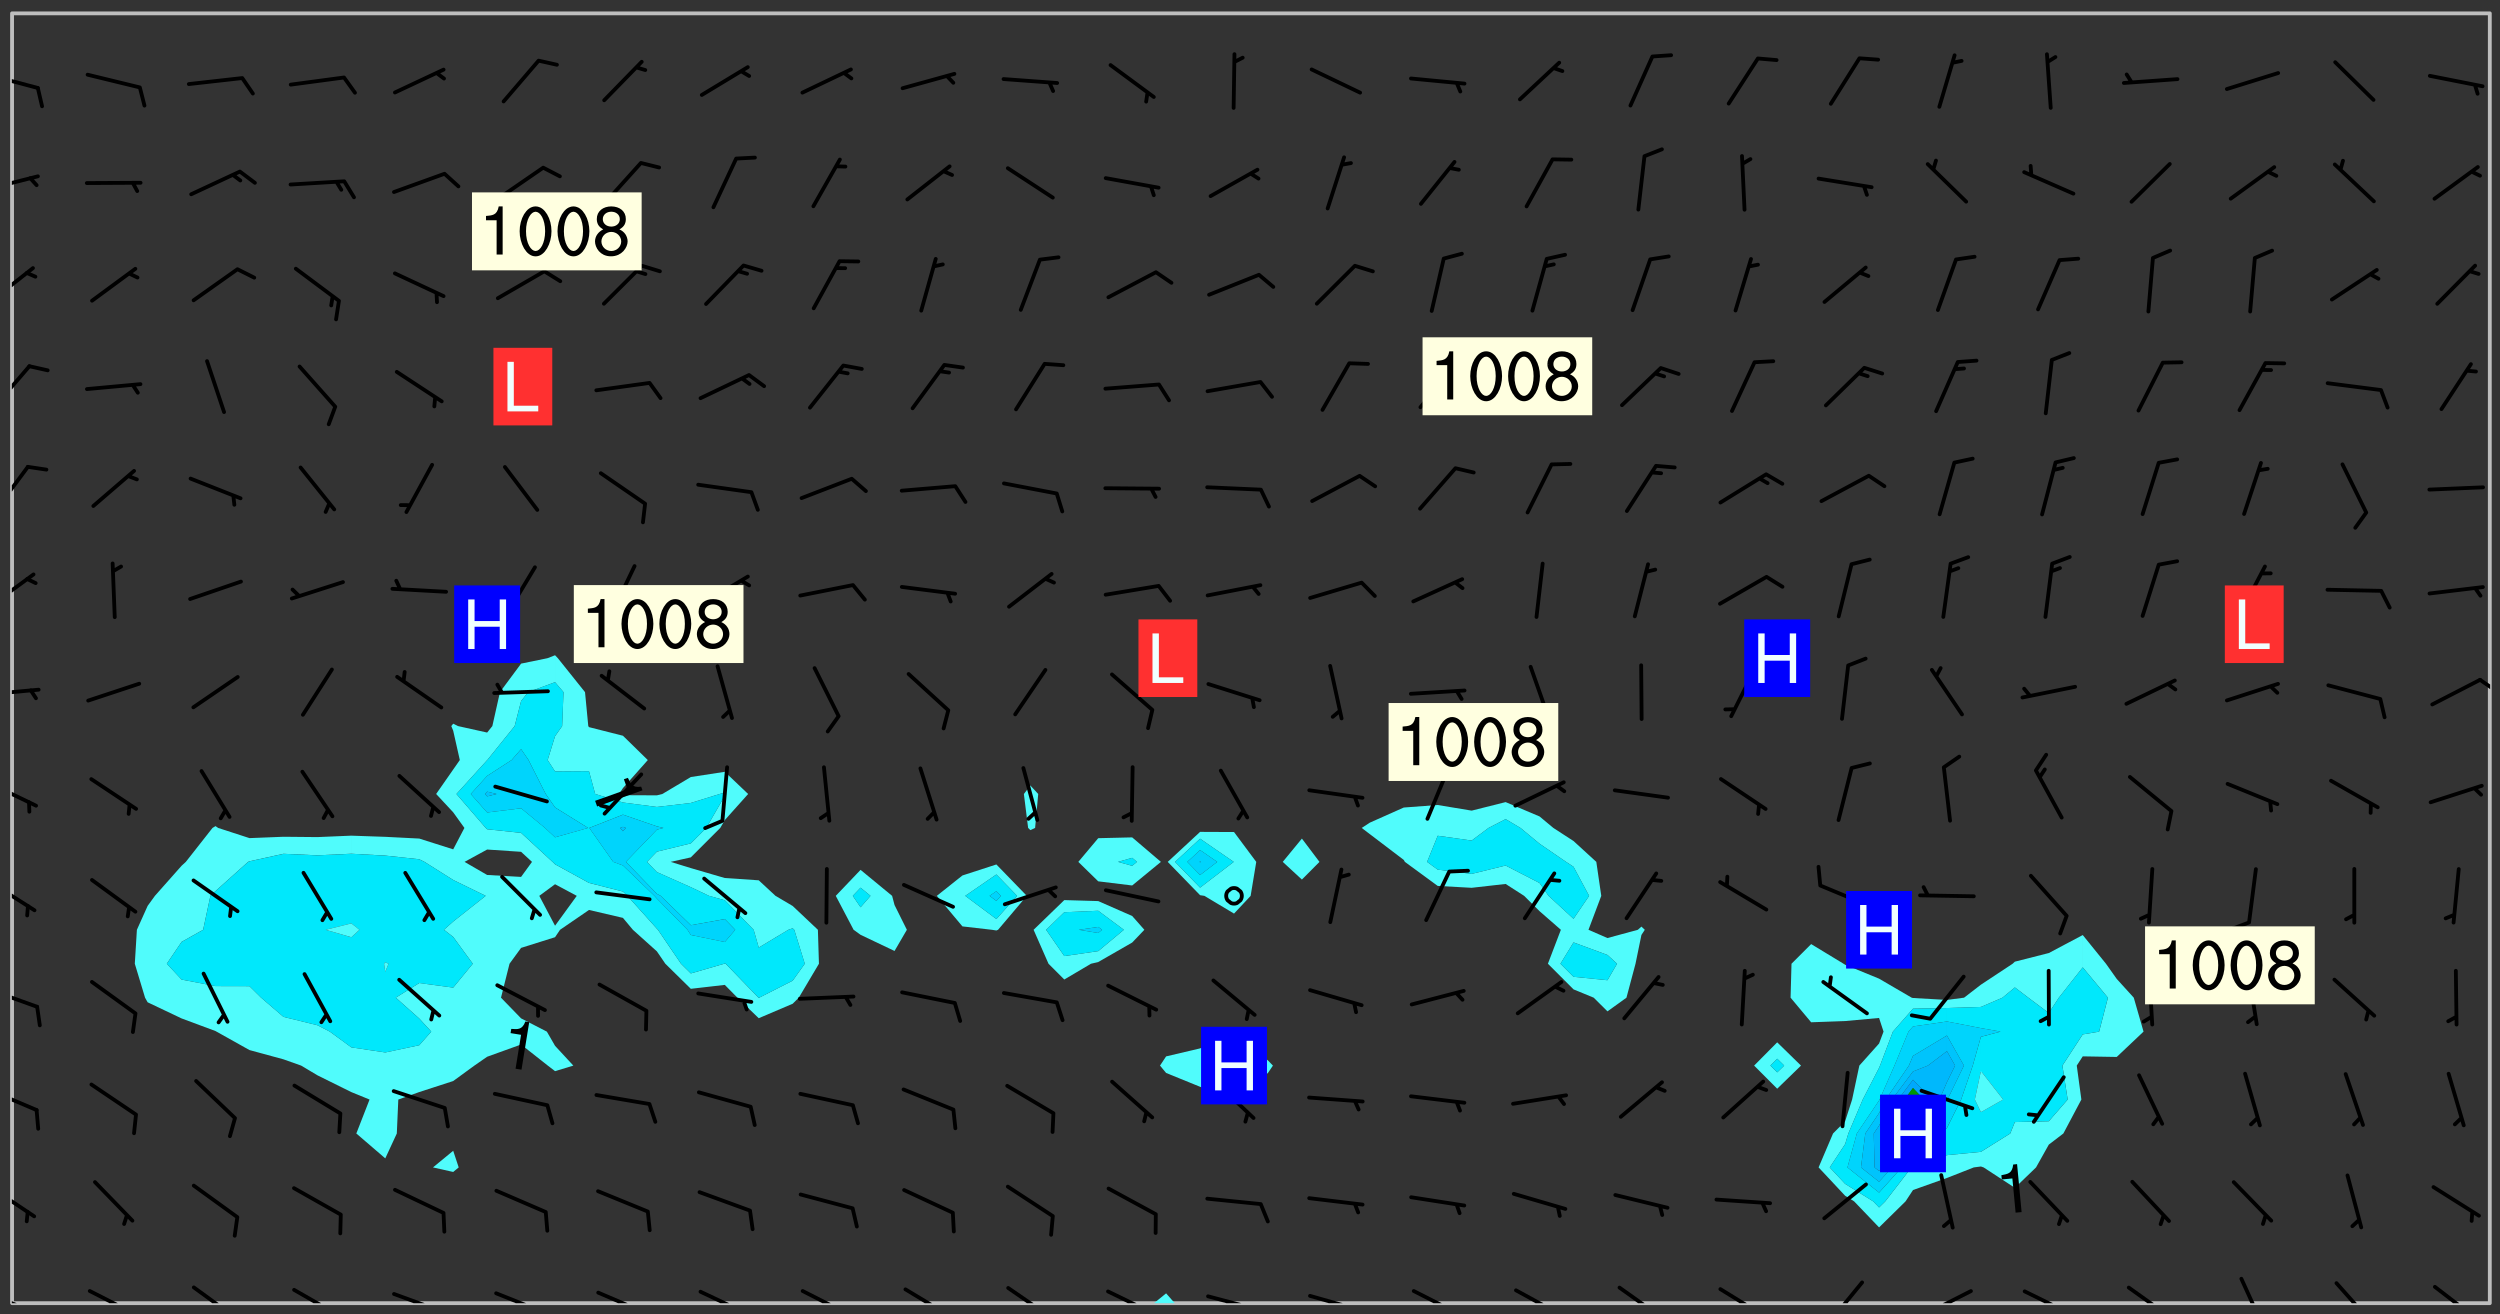 <svg xmlns="http://www.w3.org/2000/svg" role="img" xmlns:xlink="http://www.w3.org/1999/xlink" viewBox="142.45 309.95 326.84 171.84"><rect x="142.45" y="309.95" width="326.84" height="171.84" fill="#333333" stroke="none"/><defs><clipPath id="a"><path d="M144 311.672h1v168.656h-1zm0 0"/></clipPath><clipPath id="b"><path d="M144 311.672h324v168.656H144zm0 0"/></clipPath><clipPath id="c"><path d="M293 479h4v1.328h-4zm0 0"/></clipPath><clipPath id="d"><path d="M467 311.672h1v168.656h-1zm0 0"/></clipPath><clipPath id="e"><path d="M144 478h4v2.328h-4zm0 0"/></clipPath><clipPath id="f"><path d="M153 478h8v2.328h-8zm0 0"/></clipPath><clipPath id="g"><path d="M167 478h7v2.328h-7zm0 0"/></clipPath><clipPath id="h"><path d="M180 478h8v2.328h-8zm0 0"/></clipPath><clipPath id="i"><path d="M193 478h8v2.328h-8zm0 0"/></clipPath><clipPath id="j"><path d="M207 478h8v2.328h-8zm0 0"/></clipPath><clipPath id="k"><path d="M220 478h8v2.328h-8zm0 0"/></clipPath><clipPath id="l"><path d="M233 478h8v2.328h-8zm0 0"/></clipPath><clipPath id="m"><path d="M247 478h7v2.328h-7zm0 0"/></clipPath><clipPath id="n"><path d="M260 478h8v2.328h-8zm0 0"/></clipPath><clipPath id="o"><path d="M274 478h7v2.328h-7zm0 0"/></clipPath><clipPath id="p"><path d="M287 478h7v2.328h-7zm0 0"/></clipPath><clipPath id="q"><path d="M300 479h8v1.328h-8zm0 0"/></clipPath><clipPath id="r"><path d="M305 480h2v.328h-2zm0 0"/></clipPath><clipPath id="s"><path d="M313 479h8v1.328h-8zm0 0"/></clipPath><clipPath id="t"><path d="M319 480h1v.328h-1zm0 0"/></clipPath><clipPath id="u"><path d="M327 478h7v2.328h-7zm0 0"/></clipPath><clipPath id="v"><path d="M340 478h8v2.328h-8zm0 0"/></clipPath><clipPath id="w"><path d="M353 478h8v2.328h-8zm0 0"/></clipPath><clipPath id="x"><path d="M367 478h7v2.328h-7zm0 0"/></clipPath><clipPath id="y"><path d="M381 477h6v3.328h-6zm0 0"/></clipPath><clipPath id="z"><path d="M393 478h8v2.328h-8zm0 0"/></clipPath><clipPath id="A"><path d="M406 478h8v2.328h-8zm0 0"/></clipPath><clipPath id="B"><path d="M420 478h7v2.328h-7zm0 0"/></clipPath><clipPath id="C"><path d="M435 476h4v4.328h-4zm0 0"/></clipPath><clipPath id="D"><path d="M447 477h6v3.328h-6zm0 0"/></clipPath><clipPath id="E"><path d="M460 477h7v3.328h-7zm0 0"/></clipPath><clipPath id="F"><path d="M144 464h4v6h-4zm0 0"/></clipPath><clipPath id="G"><path d="M144 452h4v4h-4zm0 0"/></clipPath><clipPath id="H"><path d="M144 438h4v4h-4zm0 0"/></clipPath><clipPath id="I"><path d="M144 424h4v6h-4zm0 0"/></clipPath><clipPath id="J"><path d="M144 411h4v5h-4zm0 0"/></clipPath><clipPath id="K"><path d="M144 399h4v3h-4zm0 0"/></clipPath><clipPath id="L"><path d="M466 398h2v3h-2zm0 0"/></clipPath><clipPath id="M"><path d="M144 384h4v6h-4zm0 0"/></clipPath><clipPath id="N"><path d="M144 370h3v7h-3zm0 0"/></clipPath><clipPath id="O"><path d="M144 357h3v7h-3zm0 0"/></clipPath><clipPath id="P"><path d="M144 344h4v6h-4zm0 0"/></clipPath><clipPath id="Q"><path d="M144 332h4v3h-4zm0 0"/></clipPath><clipPath id="R"><path d="M144 319h4v3h-4zm0 0"/></clipPath><g id="S" clip-path="url(#clip1)"><path fill="#fff" fill-opacity="0" fill-rule="evenodd" d="M0 0h1000v1000H0zm0 0"/><path fill="#d3d3d3" fill-opacity="0" fill-rule="evenodd" d="M162.152 355.867l-.234.293.059.234.117.172.176.234.293.348.113.059.117-.172.059-.234.176-.176.465-.176h.699l.234.293.289.816.059.176.176.23.352.234.699.699.172.176.234.348.234.41.289.582.41.465.23.234.234.176.117.23.176.293.172 1.164v.234l.059.289.059.117.117.117.348.41.117.172.176.176.176.234.117.172.172.352.059.234.234.406.234-.059-.176.176-.059.93h-.582l-.234-.113-.348.113-.117.117-.059.293-.059.176-.117.172-.465.293-.059.234-.059.113v.645l.059.172v.41l.059.059v.406l.059.406.117.176.059.059.23.641-.059.293v.699l-.059.582v.234l-.059.23-.055.352v1.922l.055.117h.426l-.367.117-.023.352.891 1.168 1.742.539 1.34.359v.539l.09.809.535.715 1.52.27.891-.086.09 1.164.535.18 1.16-.18 2.055-.984 1.16-.363 1.879-.176 1.695-.18-.18.719-1.516.086-1.25.09-.805.27-1.074.809.27.719.535.898-.18.625-.266.809.266 1.078.625.898.805.18 1.25-.18-.266.723.098.504.055.293v.172l.059.293v.406l.176.117.352.117h.406l.293-.176.113-.117.059-.117.117-.23.059-.176.352-.465.23-.176.176-.059.176.059.059.176.117.988.055.469.059.172.117.234.176.059.816.059h.289l.117.234.059.406.059.352v1.105l.117.293.117.348.289.699.176.352.582.754.352.176.172.059.469.234.641.465.348.234.293.176.293.055.23.062.816.348.293.176.113.172.352.352.117.176.523.641v.289l.059.352v.348l.059.352.059.289.117.059.172.059h.176l.582.234.176.117.176.289.176.234.113.234.293.23.117.117v.41l.059.055.289.234.234.117.059.117.117.172.059.117.23.234.059.176.234.059.117.059-.117.113-.059.117v.117l-.117.293-.117.289v.582l.176.117.117.059.059.117.117.117.113.059.176.348.059.352.059.406v.176l-.059.176-.117.699v.172l.117.176.293.293h.406l.176.117.117.172.117.293v.234h-.527l-.23-.234h-.234l-.176.059-.059.699.059.348.117.176.176.41.117.23.289.469.176.055h.523l.234.059.758.641.059.293v.234l.059.059.23.348v.352l-.117.172v.293l.293.289.293.176.172.059.293.176.293.117.582.406.289.234.293.176.219.16.016.012.23.176.641.523.176.234.117.176.176.176.113.172v.641l.117.176.469.117.582.117.234.059.23.113.293.117.113.059.586.352.289.172.176.062.176.055.176.059.699.352.289.176.234.055.289.176.234.117.641.406.293.117.172.059.234.059.41.059.23.059.234.117.059.172-.41.176.469.059.059.293.113.234.176.055.234.059.176.059.406.117.641.234.117.172.059.234v.176l-.059.117-.059.406.234.234.117.059.348.117.641.23.176.117.289.117.176.176.234.465.582 1.105.176.176.348.176.176.117.352.117 1.047.523.234.059.465.113.293.059.465.176.758.582.234.234.348.465.176.176.289.234.816.699.293.176.289.289.293.176.293.289.695.641.176.176.293.234.289.234.469.289.641.582.348.234.234.293.348.348.352.465.934.992.348.406.117.176.234.059.113.117.645.176.23.113.234.059.293.176.23.117.934.699.406.406.234.176.406.176.234.117.816.348.348.234.234.117.293.289.23.117.758.352.352.172.23.059.293.117.234.059.871.176h.816l.469.23.172.059.875.699.465.117.293.059.176.059.23.059.469.059.348.059.352.059.406.059h.293l.172.059v.23l.176.176h.293l.348.059.352.059.699.117h.641l.465-.234.293-.176.172-.117.41-.172.289-.176.934-.465.469-.293.523-.293.465-.172.465-.176 1.051-.465.289-.117.41-.117.289-.117.527-.176 1.516-.699.582-.348.289-.059.293-.059.348-.117.875-.23.352-.117h.113l.234-.059.875-.234.234-.059h.812l.352-.059.816-.117.172-.059.352-.055.293-.059.23-.059.816-.176.176-.059h.348l.234-.059.465-.117.758-.172.234-.059h.348l.41-.117.289-.059 1.285-.059h.289l.41-.059.23-.059h.176l.875-.117h.406l.41-.117h.348l.352-.113.871-.059h1.75l1.047.289.41.117.289.117.352.117.289.117 1.051.172.289.059h.293l.293.059.172.059.41.059.172.059.117.059h.117l.117.059.352.059h.113l.41.066 1.922.395 1.926.395 1.52.449 1.695.719 2.145.805 1.605-.719 1.43-.805 1.16-1.078 1.25-.449 3.035-.719 1.875-.359 2.145-1.348 2.234-1.254 2.5-1.258 1.695-.449 1.785-.18 1.16-.27.625.539 1.34-.27.715-.988.984-1.344.445-.18.805-.359 1.875-.539 1.785-.449 1.25-.27 1.16-.09 1.699-.09 1.961-.27 1.25-.09h.539l.625-.09h.891l2.145-.18 2.41-.18 2.59-.09 1.695.18 1.609.09 1.43.359 1.16.719 1.875.988 1.16 1.527.266.715.629.09.355.898.535.539.535 1.527 1.074.359h.535l-.805.535.09 1.707.715 2.695.891.805.895.988.715 1.258 1.785.539 1.52-.18.355 1.344 1.609-.805.98-.539.27.27.316-.215.219-.145.801.449.449-.359h.355l.535-.27.539-.719.535-.27.625-.988 1.16.449.84.371 1.395.617 1.695-.18h1.605l1.785.09.18-1.707.535-1.344.805.27.492.848.402.406-.09.539v.359l.715.449.711-.27h1.43l.359.988.445 1.258.715 1.344 1.25.629 1.695.629.715-.18.18-.539.98-.09.449.359.086 1.258-.266.629-.535.18v.539l.715.984.266.539.984.988.801 1.078-.266.359-.09.898-.625 2.332-.355 2.066-.09 1.793-.18.719-.09.539v1.438l-.98 1.883-.359 1.707-.535.898-.805 1.168-.266.539 2.055 1.254.086.359-.355.539-.09-.18v.809l.09 1.438-.445.715-1.074.094-.266.715.535.898.805.719 1.16.809 1.34.27.445.359-.355.449-1.789-.09-1.25-.449-.715-.719-.625-.09-.176 3.59-.188 1.309h89.359V311.703h-55.27v49.082l.762.125 3.289.543 2.023 2.836v2.754l2.352.332 2.348.332h4.051l-1.379 4.16-2.023.707-2.023.703-.543.344-2.594 1.617-.188.117-2.023-2.078-.73-2.742-2.672-2.078-1.375-3.5-.066-.082-1.957-2.672 2.75-1.418v-49.082H294.422v91.414l.117.031.133.012.074.074.105.047.09.059.086.059.09.059.297.297.059.09.031.117.027.117.016.137-.031.117-.059.09-.059.086-.043.105-.047.102-.027.121v.145l.176.27.148.148.074.086.074.074.043.105.062.09.059.086.043.105.059.09.047.102.043.105.059.086.117.18.074.074.062.086.059.09.043.105.059.09.059.086.062.09.059.09.043.102.117.18.074.074.059.086.074.074.09.059.105.047h.148l.133-.016.133.016.102-.047.074-.074.047-.102-.016-.133v-.148l-.047-.105-.027-.117-.047-.102-.027-.121-.043-.102-.062-.09-.043-.102-.043-.105-.031-.117-.016-.133-.012-.137.086-.059.059-.086.121-.031.043.105.016.133v.117l.059.102.059.09.09.059.148.148.059.09.043.105-.012.102.086.059.105.047.086.059.09.059.074.074-.117.027-.105.047-.086.059-.074.074-.059.09-.062.086-.027.121-.047.102-.043.105-.031.117-.012.133-.016.133v.148l.027.117.047.105.043.102.059.09.074.074.09.059.074.074.09.059.059.09.043.105.047.102.117.031.133.016h.148l.117-.031.105.043.043.105.047.102.027.121L299.5 410l.027.117.031.121.027.117.105.043.102.047.133-.016.148.148.062.086.074.074.07.074.09.062.105.043.102.043.117.031.137.016.117-.031.074-.074.027-.117-.012-.133-.031-.121-.027-.117.043-.105h.117l.09.062.117.027h.148l.133.016h.148l.133.016.133-.016h.148l.133-.016.133-.012.137.012.117-.027.133-.016.191-.059-.059.176-.016.133-.027.121-.016.133-.059.086-.133.016-.105.047-.105.043-.117.031-.117.027-.266.031h-.148l-.133.016-.074.074.059.086.148.148.117.18.074.07.09.062.09.059.086.059.09.059.102.043.105.062.105.043.086.059.105.047.102.043.18.117.059.09-.043.102-.047.105.016.133.223.223.059.09.043.102.031.121.043.102.016.133.031.117.012.137.031.117.148.148.102.043.105.043.117.031.133.016.137.016h.117l.117-.031.09-.059.043-.105.047-.102.043-.105.031-.117.012-.133v-.148l-.012-.133-.016-.133-.031-.117-.043-.105-.047-.105-.043-.102-.043-.105-.016-.133.016-.133.027-.117.031-.117.027-.121.047-.102.09-.059.086-.062.074-.074.09-.059.223-.223.059-.086.074-.074.117-.18.059-.086v-.148l-.074-.074-.102-.047-.105-.043-.102-.043-.059-.09-.047-.105-.027-.117.09-.059.117-.031.102-.043.18-.117.148-.148.012-.133-.012-.105-.09-.059-.133.016h-.148l-.133.016-.133-.016-.121-.031-.086-.059-.074-.074-.059-.09-.062-.086-.117-.18-.059-.086.031-.121.086-.059.121-.031.059-.086v-.121l-.031-.117-.059-.09-.059-.086-.047-.105-.027-.117-.016-.133.059-.09.074-.074.09-.059.117-.18.074-.074.059-.086.148-.148.121-.031.133-.016.133.016.074.074.043.105.016.133-.031.117-.117.031-.133.012-.148.148-.043.105-.047.102-.027.121-.031.117v.148l.031.117.043.105.059.09.074.07.074.074.117.031.121.027.117-.027.133-.016h.117l.09.059.074.074.047.105.059.086.102.047.133.016.105.043.086.059-.012.105-.074.074-.18.117-.059.09-.09.059-.07.074-.074.074-.062.09-.027.117-.016.133.016.133-.016.133v.148l.016.133.027.117.031.121.074.074.09.059.086.059.09.059.117.031v.086l-.102.047-.09.059-.266.031-.117.027h-.148l-.105.043-.102.047-.059.09-.062.234-.012.133-.031.121-.016.133v.293l-.012.133.012.137.016.133.133.016.133.012.121.031.086.059.074.074.047.105.043.102.016.133v.445l-.016.133v.445l.031.266.027.117.016.133.031.117.086.211.031.266v.148l-.031.117-.027.117-.031.121-.027.117-.031.117-.031.121-.012.133-.016.133.09.059.117-.031.102.016.047.105-.031.266v.441l-.043.105-.047.105-.043.102-.043.105-.059.086-.031.121-.043.117-.031.117-.016.133.016.133.059.09.105.047.086.059.059.086-.012.137-.031.117-.043.102v.445l-.016.133v.148l-.031.117-.043.105-.027.117-.047.105-.043.102-.031.121-.027.117-.031.133-.031.117-.027.117-.043.105-.031.117-.031.121-.012.133-.016.133v.297l.027.117v.148l.047.398.027.117.059.09.121.031h.148l.133-.016.059.09v.117l-.059.09-.09.059-.102.043-.105.047-.09.059-.086.059-.137.016-.117-.031-.133-.016-.102.047-.062.086-.012.137-.016.133-.031.117-.027.117-.016.133-.031.121v.297l.016.133.031.117v.148l.012.133v.148l-.027.117-.047.102-.027.121-.031.117-.059.09-.074.074-.102.043-.105.047-.117.027-.121.031-.102-.047.059-.086.105-.047.027-.117.031-.117.027-.121.031-.117v-.148l.016-.133-.031-.117-.043-.105-.105.016-.074.074-.102.043-.09.062-.074.074-.043.102-.016.133-.031.117L304.25 426l-.031.117-.027.117-.031.121-.027.117-.031.117-.043.105-.09.059h-.09l-.117-.031-.031-.086.016-.137-.031-.117v-.148l-.012-.133v-.148l-.062-.234-.027-.121-.043-.102-.047-.105-.059-.086-.059-.09-.043-.105-.062-.086-.148-.148-.07-.074-.105-.047-.105-.043-.102-.043-.297-.297-.09-.074-.086-.059-.105-.043-.09-.062-.086-.059-.105-.043-.09-.059-.086-.062-.074-.07-.105-.047-.086-.059-.105-.043-.09-.062-.102-.043-.105-.043-.086-.059-.105-.047-.105-.043-.102-.047-.09-.059-.102-.043-.105-.043-.09-.062-.117-.027-.133-.016-.133.016H299.75l-.133.016-.117-.031-.09-.059-.074-.074-.09-.059-.102-.047h-.148l-.121-.027-.102-.043-.074-.074-.117-.18-.09-.059-.102-.043-.09-.062-.105-.043-.09-.059-.086-.059-.105-.047-.059-.086-.059-.09-.043-.105-.047-.102-.074-.074-.086-.059-.074-.074-.09-.059-.223-.223-.043-.105-.031-.266.105-.043h.145l.105.043.074.074.09.059.086.059.105.047.09.059.148.148.07.074.148.148.062.086.074.074.086.059.074.074.09.062.09.059.086.059.27.176.102.047.105.043.102.043.047-.074.059-.086.074-.074.07-.074.105.043.074.074.059.09.043.102.047.105.043.105.121.027.117-.027.074-.09.043-.105.059-.09.074-.074.105-.043.117-.027.133.012.09.059.148.148.059.09.043.105.047.102.043.105.043.102.105.047.105.043.133.016.086-.059.059-.09.074-.074.105-.043.117.027.105.047.102.043.105.043.102.047.18.117v.117l-.016.133.016.133.016.137.059.086.102.047.121.027.117.031h.148l.117-.031.059-.09.18-.117.059-.09.074-.074.059-.086.117-.18.18-.117.117.031.09.059.043.074-.016.133v.117l.09.059h.148l.133-.016.133-.012.266-.031.105-.043.117-.031.121-.027.074-.074.07-.074.062-.09-.016-.105-.047-.102-.102-.043-.105-.016-.117.027-.266.031h-.148l-.074-.074-.09-.059-.117-.031-.117-.027-.133-.016h-.148l-.133.016h-.297l-.105-.047-.148-.148-.043-.102-.059-.09.223-.223.086-.059.105-.043.117-.031.133-.016.133.016.137.016.102.043.133-.012.09-.062.102-.043.062-.09-.047-.102-.09-.059-.117-.031-.102-.043-.059-.09-.062-.09v-.117l.016-.133.105-.047.074-.07v-.121l-.09-.059-.031-.117.09-.059.074-.074.043-.105.059-.09.047-.102.016-.133v-.148l-.047-.105-.043-.102-.09-.059-.133-.016-.102-.043-.137-.016-.117-.031h-.445l-.133-.016-.133-.012-.133-.016-.117-.031h-.148l-.133-.016-.133-.012-.266-.031-.121-.043-.086-.059-.074-.074v-.148l.012-.133.105-.047.102-.043.133-.016h.152l.133-.016h.293l.121.031.102.043.09.059.234.062.121-.047.09-.059.102-.043.133-.016.105.043.102.047.133.012.121-.027h.145l.121-.031.117-.027.105-.047.074-.074.086-.059.148-.148.059-.086.047-.105.027-.117.016-.105-.102-.043-.09-.059-.117-.031-.105-.043-.09-.062-.074-.086-.074-.074-.102-.043-.105-.047-.102-.043-.059-.09-.047-.102-.086-.211-.062-.086-.059-.09-.074-.074-.086-.059h-.27l-.117.031-.09.059-.102.043-.133.016-.105-.016-.027-.117-.062-.09-.117-.031-.102-.043-.148-.148-.031-.117-.016-.105.074-.074.18-.117.117-.027.117-.031.137.016.102.043.105.043.102.047.105.043.117.031.133.016.117.027.133.016.105-.016.09-.059-.074-.074-.105-.043-.074-.074-.074-.09-.148-.148-.086-.059-.09-.059-.074-.074-.09-.059-.102-.047-.121-.027-.102-.047-.105-.043-.117-.031-.102-.043-.121-.031h-.148l-.117.031-.105.043-.086.062-.18.117-.086.059-.09.059-.105.047-.086.059-.105.043-.102.043-.105.047-.074.074-.059.09-.059.086-.047.105-.059.086-.074.074-.133-.012-.117-.031h-.117l-.074.074-.09.059-.074.074-.09.059-.086.059-.105.047-.102.043-.137.016-.102-.043-.148-.148-.105-.047h-.086l-.105.047-.102.043-.121.031-.117-.031-.074-.074v-.117l.031-.121.074-.07.059-.09.074-.074.117-.031.105-.043h.293l.133-.016.137-.016.102-.043.09-.059.102-.047.09-.059.133-.012.09.059.133.012.09-.059.086-.059.105-.043.09-.059.086-.062.09-.059.148-.148.059-.086.059-.09.105-.043.133-.016.117.027.121.031.059-.059.059-.09.031-.266.027-.117.105.012.133.016.102-.043.09-.059.059-.09.074-.074.059-.09.047-.102.012-.133-.012-.133-.047-.105-.148-.148-.059-.09-.059-.086-.043-.105v-.445l.016-.133v-.148l.012-.133-.059-.059-.09.059-.102-.043-.18-.117-.086-.059-.062-.09-.059-.09-.074-.074-.086-.059-.121.031-.102.012-.105.047-.086.059-.105.043-.148.148-.09.059-.086.059-.09.062-.105.043-.133.016v-.121l.105-.043.117-.031.074-.07.043-.105v-.148l-.027-.117-.148-.148-.133-.016h-.148l-.117.031-.105.043-.102.043-.09.062-.117.027-.074-.074.012-.133-.043-.102-.043-.105-.09-.059-.117.027-.121.031-.117.031-.102.043-.121.031-.102.043-.105.043-.09.059-.102.016v-.117l.016-.133-.059-.09-.074.043-.148.148-.059.09-.074.074-.047.105-.043.102-.074.074-.059.09-.074.074-.059.086-.074.074-.09.062-.074.07-.074.074-.102.016-.133.016-.105-.043v-.121l.148-.148.043-.102.059-.09.047-.102.043-.105.059-.09.031-.117.043-.102.031-.121.027-.117.047-.105.043-.102.043-.105.074-.07.09-.062.09-.059.102-.043h.297l.266-.031.105-.043-.074-.074-.117-.031-.105-.043-.09-.059-.102-.047-.09-.059-.102-.043-.105-.043-.09-.062-.086-.059-.105-.043-.102-.043-.121-.031-.117-.031-.102-.043L297.5 410.25l-.102-.043-.09-.059-.043-.105-.016-.133.102-.043.133-.016.137.016.133-.016.102-.043.059-.09.016-.105-.09-.059-.074-.074-.102-.043-.09-.059-.148-.148-.043-.105-.016-.133v-.293l-.059-.09-.09-.059-.074-.074-.043-.105-.031-.117-.059-.09-.074-.074-.117-.027-.074-.074-.09-.059-.09-.062-.086-.059-.074-.074-.059-.086-.047-.105-.086-.059-.148-.148-.195-.059-.133.016-.102.043-.074.074-.047.102-.043.105-.059.09-.059.086-.297.297-.09.059h-.086l-.062-.086-.043-.105.031-.117.059-.09.027-.117-.012-.133-.09-.062-.105.047-.117.027-.117.031-.27.176-.102.047-.117.027-.105.047-.09.059-.102.043-.059-.086-.047-.105.016-.133.047-.105.07-.074.074-.07.059-.09v-.148l-.043-.105h-.238l-.102.047-.031.117-.027.117-.031.121-.074.043-.133.016-.074-.047-.043-.102-.043-.105-.047-.102-.043-.105-.121.031-.102.043-.133.016-.117.031-.105.043-.09.059-.102.047-.121.027-.133.016-.102-.043-.059-.09-.047-.105-.043-.102-.043-.105v-.117l.059-.09.086-.059.18-.117.102-.047.105-.043.105-.059.102-.043.09-.062.102-.043.105-.059.102-.047.09-.059.105-.043.102-.043.09-.062.102-.043.137-.016.117.031.102.043.121.031.102.043.105.047.102.043.105.043.102.047.105.043.102.043.105.047.086.059.105.043.117.031.105.043.102.047.09.059.105.043.102.043.105.047.117.027.102.047.121.027h.148l.086-.059.016-.102.059-.09-.027-.117-.074-.074-.117-.18-.074-.074-.09-.074-.18-.117-.086-.059-.105-.043-.102-.047-.27-.176-.059-.09-.074-.074-.059-.09-.043-.102-.031-.117-.016-.137v-.562l-.012-.133-.016-.133-.031-.117-.016-.133-.012-.133-.031-.121-.223-.223-.059-.086-.016-.105.031-.117.133-.016v-91.414H172.992v1.453l-.059.234-.352 1.051-.172.523-.117.348-.176.41-.117.172-.234.293-.23.059h-.352l-.117.059-.23.406v.293l.117.176.23.23.117.234.641.758.293.465.176.234.23.352.234.348.641.816.176.465.172.41.117.695.176.469.117 1.398.059.465v.875l.117 1.047v4.781l-.059.465-.352 1.281-.176.523-.113.41-.352.93L172.934 336l-.234.582-.117.176-.172.348-.176.406-.352.816-.059.293-.113.293-.117.289-.059.176-.117.875-.059.406-.059.117-.059.176-.059.172-.23.527-.117.172v.234l-.117.234-.059.172-.176.586v.289l-.059.176v.293l-.059.113-.059.527v.172l-.055.234v2.621l-.176.816-.117.176-.176.234-.117.172-.113.234-.586.934-.23.289-.293.465-.176.234-.289.352-.352.699-.113.23-.176.41-.176.23-.406.527-.816.699-.293.172-.289.234-.176.117-.176.176-.523.406-.527.176-.172.176-.234.055-.641.176h-.758m12.211 31.023l-1.074.449.359.895 1.25-.715.445-.539-.98-.09"/><path fill="#d3d3d3" fill-opacity="0" fill-rule="evenodd" d="M201.508 416.598h-.895l.449.629.98.359.805-.09.445-.988-.176.09-.715-.355-.895.355m154.621 59.07l-.059-.523v-.293l.113-.293.059-.23.469-.469h.113l.117-.113.117-.059h.176l.234-.059h.348l.234.059.117.059.23.172.059.176.117.582v.293l-.117.176-.172.289-.176.176-.527.523-.23.234-.117.059h-.176l-.117-.059-.406-.293-.176-.117-.117-.059-.059-.113-.055-.117m6.641-10.957l-.059-.172v-1.109l.059-.172.176-.059.172-.059h.176l.234-.059.117.059.059.699-.059.172-.117.176-.117.059-.234.523-.113.059h-.234l-.059-.117m9.613-14.391l-.117-.176v-.699l.293-.875.117-.172.176-.352.113-.23.117-.293.352-.758.117-.23.172-.234h.176l.117-.059h.641l.117.059.234.234.172.113.352.293.117.117.113.176v.113l.117.059.117.117v.699l-.059.176v.23l-.059.176-.348 1.051-.117.23-.117.234-.117.059-.23.234-.641.289h-.875l-.41-.117-.641-.465"/><path fill="none" stroke="#bebebe" stroke-linecap="round" stroke-linejoin="round" stroke-miterlimit="10" stroke-width=".5" d="M467.957 311.695H144.027v168.625h323.93v-168.625"/><g clip-path="url(#a)"><path fill="#fff" fill-opacity="0" fill-rule="evenodd" d="M144 475.891v4.438h.004H144V311.672h.004H144v164.219"/></g><g clip-path="url(#b)"><path fill="#fff" fill-opacity="0" fill-rule="evenodd" d="M144.004 480.328V311.672h71.012v83.941l-.988.387-3.453.711-2.762 3.727-.996 4.438-.68.848-3.816-.848-.621-.312-.25.312.25.609.863 3.832-.863 1.238-2.23 3.199 2.23 2.398 1.465 2.039-1.465 2.801-4.438-1.41-4.441-.227-4.438-.152-4.438.188-4.438-.043-4.441.176-4.098-1.332-.34-.238-.395.238-3.488 4.438-.555.508-3.488 3.934-.949 1.309-1.406 3.129-.273 4.438 1.34 4.438.34.602 4.438 2.109 4.438 1.652.129.074 4.309 2.41 4.441 1.211 2.316.82 2.121 1.266 4.438 2.199 2.383.973-1.73 4.438 3.785 3.254 1.508-3.254.195-4.438 2.738-.98 4.438-1.438v9.117l-2.645 2.176 2.645.594.719-.594-.719-2.176v-9.117l2.77-2.02 1.668-1.156 4.438-1.602 3.492 2.758.949.727 2.391-.727-2.391-2.586-1.07-1.855-3.371-1.734-2.625-2.703 1.113-4.438 1.512-2.074 4.441-1.395.652-.969 3.785-2.594 4.438 1.035 1.301 1.559 3.137 2.82 1.105 1.617 3.332 3.277 4.441-.512 1.648 1.672 2.789 2.684 4.438-1.891.801-.793 2.633-4.438-.137-4.438-3.297-3.113-2.246-1.324-2.191-2.031-4.438-.301-4.441-1.297-2.633-.812 2.633-.59 3.848-3.848.594-1.027 3.051-3.41-3.051-2.902-4.441.684-3.727 2.219-.711.176-4.438-.02-.516-.156.516-.773 3.25-3.664-3.25-3.18-4.438-1.125-.094-.137-.426-4.438L215.383 396l-.367-.387v-83.941h39.941v112l-3.242 3.398 2.332 4.438.91.656 4.441 2.113 1.613-2.77-1.613-3.238-.316-1.199-4.125-3.398v-112h17.754v111.293l-4.438 1.441-3.348 2.664 3.348 3.992 3.859.445.578.09.223-.09 3.758-4.438-3.98-4.105V311.672h4.441v100.973l-.844 1.109.555 4.438.289.285.625-.285.406-4.438-1.031-1.109V311.672h4.438V427.625l-4.012 3.883 1.949 4.438 2.062 2.062 3.488-2.062.949-.223 4.438-2.547 1.594-1.668-1.594-1.805-4.438-1.949-4.438-.129V311.672h8.875v107.754l-4.438.105-2.602 3.098 2.602 2.543 4.438.543 3.758-3.086-3.758-3.203v-107.754h8.879v107.035l-4.23 3.922 4.23 4.355.562.086 3.875 2.32v15.754l-4.438 1.867-4.441 1.047-.797 1.203.797.961 4.441 1.809 4.438 1.625 4.438-3.434.648-.961-.648-.672-4.438-3.445v-15.754l2.172-2.32.734-4.441-2.906-3.902-4.438-.02V311.672h13.312v107.91l-2.504 3.047 2.504 2.312 2.297-2.312-2.297-3.047V311.672h26.633V414.812l-4.441 1.117-4.438-.738-4.438.332-4.438 1.977-1.059.691 1.059.809 4.438 3.375.145.254 4.293 3.145 4.438.246 4.441-.504 2.418 1.555 2.02 2.008 2.785 2.43-1.695 4.438 3.348 3.352 2.641 1.086 1.797 1.789 2.484-1.789 1.184-4.438.773-3.766.441-.672-.441-.418-.469.418-3.973 1.078-2.48-1.078 1.672-4.438-.648-4.441-2.98-2.727-2.637-1.711-1.801-1.5-4.438-1.879V311.672h35.504v134.547l-3.016 3.043 3.016 3.023 3.113-3.023-3.113-3.043V311.672h39.945v120.523l-4.438 2.352-4.438 1.129-.293.27-4.145 2.738-2.203 1.699-2.238.293-4.438-.25-.172-.043-4.266-2.488-4.438-1.82-.203-.129-4.234-2.57-2.57 2.57-.121 4.438 2.691 3.219 4.438-.16 4.438-.406.586 1.785-.586 1.559-2.578 2.883-.945 4.438-.914 2.848-1.578 1.59-1.891 4.438 3.469 3.703 1.18.738 3.258 3.402 3.461-3.402.977-1.484 4.438-1.578 3.508-1.379.934-.121.348.121 4.09 2.668 2.766-2.668 1.672-2.984 1.902-1.453 2.352-4.438-.602-4.438.785-1.207 4.441.078 3.504-3.312-1.277-4.438-2.227-2.453-1.406-1.984-3.035-3.75V311.672h53.258v168.656H296.035l-1.133-1.293-1.59 1.293H144.004"/></g><path fill="#50fcfc" fill-rule="evenodd" d="M161.414 440.383l-1.34-4.438.273-4.438 1.406-3.129.949-1.309 3.488-3.934.555-.508 3.488-4.438.395-.238.34.238 4.098 1.332 4.441-.176 4.438.043 4.438-.188v2.363l-4.438.207-4.438-.199-4.441.98-.18.074-4.258 3.816-.668.625-.953 4.438-2.816 1.582-1.934 2.855 1.934 2.074 4.438.852 4.438.012 1.516 1.5 2.926 2.512 4.438 1.094 1.617.832 2.82 2.062 4.438.664 4.441-.945 1.57-1.781-1.57-1.707-3.07-2.73 3.07-1.914 4.438.598 2.559-3.121-2.559-3.5-1.211-.938 1.211-1.078 4.246-3.359-4.246-2.074-3.754-2.367-.684-.34-4.441-.48-4.438-.242v-2.363l4.438.152 4.441.227 4.438 1.41 1.465-2.801-1.465-2.039-2.23-2.398 2.23-3.199.863-1.238-.863-3.832-.25-.609.25-.312.621.312 3.816.848.68-.848.996-4.438 2.762-3.727L214.027 396l.988-.387v3.523l-3.52 1.301-.922 1.172-.84 3.266-3.578 4.441-.02.012-4.012 4.426 3.828 4.438.184.176v2.648l-2.953 1.613 2.953 1.711 4.438.254 1.43-1.965-1.43-1.316-4.438-.297v-2.648l4.438.469 4.113 3.793.328.316v2.605l-2.059 1.52 2.059 3.906 2.84-3.906-2.84-1.52v-2.605l4.438 2.434 4.438 1.125.586.566 3.852 4.297.137.141 3.016 4.438 1.285 1.266 4.363-1.266.078-.02.113.02 4.289 4.438.035.035.062-.035 4.375-2.223 1.582-2.215-1.375-4.438-.207-.195-.566.195-3.871 2.324-.664-2.324-3.773-3.859-2.059-.578-2.383-1.133-4.438-1.977-1.289-1.332 1.289-1.336 4.438-1.082 2.02-2.02 2.422-4.211.199-.227-.199-.191-.676.191-3.766 1.172-4.438.523-4.438-.582-3.625-1.113-.812-2.98-4.438.031-.969-1.488.969-3.121.93-1.32.176-4.438-1.105-1.301v-3.523l.367.387 3.551 4.438.426 4.438.094.137 4.438 1.125 3.25 3.18-3.25 3.664-.516.773.516.156 4.438.02.711-.176 3.727-2.219 4.441-.684 3.051 2.902-3.051 3.41-.594 1.027-3.848 3.848-2.633.59 2.633.812 4.441 1.297 4.438.301 2.191 2.031 2.246 1.324 3.297 3.113.137 4.438-2.633 4.438-.801.793-4.438 1.891-2.789-2.684-1.648-1.672-4.441.512-3.332-3.277-1.105-1.617-3.137-2.82-1.301-1.559-4.438-1.035-3.785 2.594-.652.969-4.441 1.395-1.512 2.074-1.113 4.438 2.625 2.703 3.371 1.734 1.07 1.855 2.391 2.586-2.391.727-.949-.727-3.492-2.758-4.438 1.602-1.668 1.156-2.77 2.02-4.438 1.438-2.738.98-.195 4.438-1.508 3.254-3.785-3.254 1.73-4.438-2.383-.973-4.438-2.199-2.121-1.266-2.316-.82-4.441-1.211-4.309-2.41-.129-.074-4.438-1.652-4.438-2.109-.34-.602"/><path fill="#00e8fc" fill-rule="evenodd" d="M166.191 438.02l-1.934-2.074 1.934-2.855 2.816-1.582.953-4.438.668-.625 4.258-3.816.18-.074 4.441-.98 4.438.199 4.438-.207v9.102l-3.363.84 3.363.969 1.062-.969-1.062-.84v-9.102l4.438.242v13.957l-.16.18L192.82 437l.426-1.055-.426-.18V421.809l4.441.48.684.34 3.754 2.367 4.246 2.074-4.246 3.359-1.211 1.078 1.211.938 2.559 3.5-2.559 3.121-4.438-.598-3.07 1.914 3.07 2.73 1.57 1.707-1.57 1.781-4.441.945-4.438-.664-2.82-2.062-1.617-.832-4.438-1.094-2.926-2.512-1.516-1.5-4.438-.012-4.438-.852"/><path fill="#50fcfc" fill-rule="evenodd" d="M188.383 430.668l-3.363.84 3.363.969 1.062-.969-1.062-.84m4.438 5.098l-.16.18L192.82 437l.426-1.055-.426-.18m8.879 27.402l-2.645-.594 2.645-2.176.719 2.176-.719.594"/><path fill="#00e8fc" fill-rule="evenodd" d="M205.953 418.191l-3.828-4.438 4.012-4.426.02-.012 3.578-4.441.84-3.266v6.285l-1.238 1.422-3.199 2.07-2.145 2.367 2.145 2.418 4.438-.551 3.125 2.57 1.316 1.227 4.32-1.227-4.32-2.68-1.223-1.758-2.246-4.438-.973-1.422v-6.285l.922-1.172 3.52-1.301 1.105 1.301-.176 4.438-.93 1.32-.969 3.121.969 1.488 4.438-.031.812 2.98 3.625 1.113v1.59l-4.398 1.734 3.121 4.438 1.277.473 4.117 3.969.32.355 4 4.082.438.68 4.441.918 1.367-1.598-1.367-1.398-4.441.801-3.945-3.84-.492-.262-4.055-4.18 4.055-4.207.859-.23-.859-.203-4.438-1.531v-1.59l4.438.582 4.438-.523 3.766-1.172.676-.191.199.191-.199.227-2.422 4.211-2.02 2.02-4.438 1.082-1.289 1.336 1.289 1.332 4.438 1.977 2.383 1.133 2.059.578 3.773 3.859.664 2.324 3.871-2.324.566-.195.207.195 1.375 4.438-1.582 2.215-4.375 2.223-.062.035-.035-.035-4.289-4.438-.113-.02-.078.02-4.363 1.266-1.285-1.266-3.016-4.438-.137-.141-3.852-4.297-.586-.566-4.438-1.125-4.438-2.434-.328-.316-4.113-3.793-4.438-.469-.184-.176"/><path fill="#fff" fill-opacity="0" fill-rule="evenodd" d="M206.137 421.016l-2.953 1.613 2.953 1.711 4.438.254 1.43-1.965-1.43-1.316-4.438-.297"/><path fill="#00d4fc" fill-rule="evenodd" d="M206.137 416.172l-2.145-2.418 2.145-2.367v2.059l-.277.309.277.312 1.234-.312-1.234-.309v-2.059l3.199-2.07 1.238-1.422.973 1.422 2.246 4.438 1.223 1.758 4.32 2.68-4.32 1.227-1.316-1.227-3.125-2.57-4.438.551"/><path fill="#00c4fc" fill-rule="evenodd" d="M206.137 414.066l-.277-.312.277-.309 1.234.309-1.234.312"/><path fill="#fff" fill-opacity="0" fill-rule="evenodd" d="M215.016 425.551l-2.059 1.52 2.059 3.906 2.84-3.906-2.84-1.52"/><path fill="#00d4fc" fill-rule="evenodd" d="M222.613 422.629l-3.121-4.438 4.398-1.734v1.59l-.367.145.367.426.398-.426-.398-.145v-1.59l4.438 1.531.859.203-.859.23-4.055 4.207 4.055 4.18.492.262 3.945 3.84 4.441-.801 1.367 1.398-1.367 1.598-4.441-.918-.438-.68-4-4.082-.32-.355-4.117-3.969-1.277-.473"/><path fill="#00c4fc" fill-rule="evenodd" d="M223.891 418.617l-.367-.426.367-.145.398.145-.398.426"/><path fill="#50fcfc" fill-rule="evenodd" d="M254.047 431.508l-2.332-4.438 3.242-3.398V426l-1.02 1.07 1.02 1.496 1.301-1.496L254.957 426v-2.328l4.125 3.398.316 1.199 1.613 3.238-1.613 2.77-4.441-2.113-.91-.656"/><path fill="#00e8fc" fill-rule="evenodd" d="M254.957 428.566l-1.02-1.496L254.957 426l1.301 1.07-1.301 1.496"/><path fill="#50fcfc" fill-rule="evenodd" d="M268.273 431.062l-3.348-3.992 3.348-2.664 4.438-1.441v1.309l-4.07 2.797 4.07 3.031 2.711-3.031-2.711-2.797v-1.309l3.98 4.105-3.758 4.438-.223.09-.578-.09-3.859-.445"/><path fill="#00e8fc" fill-rule="evenodd" d="M272.711 430.102l-4.07-3.031 4.07-2.797v2.188l-.887.609.887.66.59-.66-.59-.609v-2.188l2.711 2.797-2.711 3.031"/><path fill="#00d4fc" fill-rule="evenodd" d="M272.711 427.73l-.887-.66.887-.609.59.609-.59.66"/><path fill="#50fcfc" fill-rule="evenodd" d="M276.863 418.191l-.555-4.438.844-1.109 1.031 1.109-.406 4.438-.625.285-.289-.285m2.664 17.754l-1.949-4.438 4.012-3.883 4.438.129v1.266l-4.438.191-2.375 2.297 2.375 3.434 4.438-.645 3.348-2.789-3.348-2.488v-1.266l4.438 1.949 1.594 1.805-1.594 1.668-4.438 2.547-.949.223-3.488 2.062-2.062-2.062"/><path fill="#00e8fc" fill-rule="evenodd" d="M281.59 434.941l-2.375-3.434 2.375-2.297 4.438-.191v2.113l-2.543.375 2.543.418.504-.418-.504-.375v-2.113l3.348 2.488-3.348 2.789-4.438.645"/><path fill="#50fcfc" fill-rule="evenodd" d="M286.027 425.172l-2.602-2.543 2.602-3.098 4.438-.105v2.672l-1.852.531 1.852.516.625-.516-.625-.531v-2.672l3.758 3.203-3.758 3.086-4.438-.543"/><path fill="#00d4fc" fill-rule="evenodd" d="M286.027 431.926l-2.543-.418 2.543-.375.504.375-.504.418"/><path fill="#00e8fc" fill-rule="evenodd" d="M290.465 423.145l-1.852-.516 1.852-.531.625.531-.625.516"/><path fill="#50fcfc" fill-rule="evenodd" d="M294.902 450.223l-.797-.961.797-1.203 4.441-1.047 4.438-1.867v1.773l-3.379 2.344 3.379 2.5 2.625-2.5-2.625-2.344v-1.773l4.438 3.445.648.672-.648.961-4.438 3.434-4.438-1.625-4.441-1.809"/><g clip-path="url(#c)"><path fill="#50fcfc" fill-rule="evenodd" d="M293.312 480.328l1.59-1.293 1.133 1.293h-2.723"/></g><path fill="#50fcfc" fill-rule="evenodd" d="M299.344 426.984l-4.23-4.355 4.23-3.922v.891l-3.27 3.031 3.27 3.367 4.398-3.367-4.398-3.031v-.891l4.438.02 2.906 3.902-.734 4.441-2.172 2.32-3.875-2.32-.562-.086"/><path fill="#00e8fc" fill-rule="evenodd" d="M299.344 425.996l-3.27-3.367 3.27-3.031v1.484l-1.668 1.547 1.668 1.719 2.242-1.719-2.242-1.547v-1.484l4.398 3.031-4.398 3.367"/><path fill="#00d4fc" fill-rule="evenodd" d="M299.344 424.348l-1.668-1.719 1.668-1.547v1.484l-.066.062.066.07.09-.07-.09-.062v-1.484l2.242 1.547-2.242 1.719"/><path fill="#00c4fc" fill-rule="evenodd" d="M299.344 422.699l-.066-.07.066-.062.09.062-.09.07"/><path fill="#00e8fc" fill-rule="evenodd" d="M303.781 451.762l-3.379-2.5 3.379-2.344 2.625 2.344-2.625 2.5"/><path fill="#50fcfc" fill-rule="evenodd" d="M312.656 424.941l-2.504-2.312 2.504-3.047 2.297 3.047-2.297 2.312M321.535 419l-1.059-.809 1.059-.691 4.438-1.977 4.438-.332 4.438.738 4.441-1.117v2.227l-2.238 1.152-2.203 1.648-4.438-.625-1.387 3.414 1.387 1.016 4.438.555 4.441-1.094 4.438 2.289 1.176 1.676 3.262 3v3.086l-1.707 2.789 1.707 1.707 4.438.449 1.254-2.156-1.254-1.148-4.438-1.641v-3.086l2.039-3-2.039-3.805-.973-.637-3.465-2.375-2.496-2.062-1.941-1.152v-2.227l4.438 1.879 1.801 1.5 2.637 1.711 2.98 2.727.648 4.441-1.672 4.438 2.48 1.078 3.973-1.078.469-.418.441.418-.441.672-.773 3.766-1.184 4.438-2.484 1.789-1.797-1.789-2.641-1.086-3.348-3.352 1.695-4.438-2.785-2.43-2.02-2.008-2.418-1.555-4.441.504-4.438-.246-4.293-3.145-.145-.254-4.438-3.375"/><path fill="#00e8fc" fill-rule="evenodd" d="M330.41 423.645l-1.387-1.016 1.387-3.414 4.438.625 2.203-1.648 2.238-1.152 1.941 1.152 2.496 2.062 3.465 2.375.973.637 2.039 3.805-2.039 3-3.262-3-1.176-1.676-4.438-2.289-4.441 1.094-4.438-.555m17.754 14.008l-1.707-1.707 1.707-2.789 4.438 1.641 1.254 1.148-1.254 2.156-4.438-.449"/><path fill="#50fcfc" fill-rule="evenodd" d="M374.793 452.285l-3.016-3.023 3.016-3.043v2.145l-.887.898.887.887.918-.887-.918-.898v-2.145l3.113 3.043-3.113 3.023"/><path fill="#00e8fc" fill-rule="evenodd" d="M374.793 450.148l-.887-.887.887-.898.918.898-.918.887"/><path fill="#50fcfc" fill-rule="evenodd" d="M379.234 443.602l-2.691-3.219.121-4.438 2.57-2.57 4.234 2.57.203.129v4.285l-.078.023.078.02.09-.02-.09-.023v-4.285l4.438 1.82 4.266 2.488.172.043 4.438.25 2.238-.293 2.203-1.699 4.145-2.738.293-.27 4.438-1.129 4.438-2.352v4.227l-3.125 3.961-1.312 2.004-2.676-2.004-1.762-1.34-1.621 1.34-2.816 1.211-4.441.141-4.438.086-2.629 3-1.684 4.441-.125.297-2.133 4.141-1.883 4.438-.422 1.395-2.012 3.043 2.012 2.148 3.676 2.293.762.793.809-.793 3.43-4.441.199-.348 4.438-1.258 4.441-.434 3.836-2.398.602-1.492 4.438-.105 2.469-2.84-.691-4.438 2.66-4.078 2.141-.363 1.152-4.438-3.293-3.961v-4.227l3.035 3.75 1.406 1.984 2.227 2.453 1.277 4.438-3.504 3.312-4.441-.078-.785 1.207.602 4.438-2.352 4.438-1.902 1.453-1.672 2.984-2.766 2.668-4.09-2.668-.348-.121-.934.121-3.508 1.379-4.438 1.578-.977 1.484-3.461 3.402-3.258-3.402-1.18-.738-3.469-3.703 1.891-4.438 1.578-1.59.914-2.848.945-4.438 2.578-2.883.586-1.559-.586-1.785-4.438.406-4.438.16"/><path fill="#00e8fc" fill-rule="evenodd" d="M383.672 464.723l-2.012-2.148 2.012-3.043.422-1.395 1.883-4.438 2.133-4.141.125-.297 1.684-4.441 2.629-3 4.438-.086v1.762l-4.438.648-.59.676-1.832 4.441-1.949 4.438-.066.129-2.906 4.309-1.227 4.438 4.133 3.289 2.965-3.289L392.547 460l3.59-1.863.848-.711 1.859-3.727 1.52-4.438 1.062-3.762v4.473l-.793 3.727.793 1.645 2.91-1.645-2.91-3.727V445.5l2.57-.68-2.57-.457-4.441-.867v-1.762l4.441-.141 2.816-1.211 1.621-1.34 1.762 1.34 2.676 2.004 1.312-2.004 3.125-3.961 3.293 3.961-1.152 4.438-2.141.363-2.66 4.078.691 4.438-2.469 2.84-4.438.105-.602 1.492-3.836 2.398-4.441.434-4.438 1.258-.199.348-3.43 4.441-.809.793-.762-.793-3.676-2.293m0-24.32l-.078-.02.078-.023.09.023-.09.02"/><path fill="#00d4fc" fill-rule="evenodd" d="M388.109 465.863l-4.133-3.289 1.227-4.438 2.906-4.309.066-.129 1.949-4.438 1.832-4.441.59-.676 4.438-.648v1.836l-4.438 2.664-.535 1.266-3.027 4.438-.875 1.773-1.797 2.664-.566 4.438 2.363 1.879 1.695-1.879 2.336-4.438.406-.16 4.438-4.145.07-.133 2.152-4.438-2.223-3.93v-1.836l4.441.867 2.57.457-2.57.68-1.062 3.762-1.52 4.438-1.859 3.727-.848.711L392.547 460l-1.473 2.574-2.965 3.289"/><path fill="#00c4fc" fill-rule="evenodd" d="M388.109 464.453l-2.363-1.879.566-4.438 1.797-2.664.875-1.773 3.027-4.438.535-1.266 4.438-2.664v2.047l-2.492 1.883-1.945.773-2.75 3.664-1.688 3.418-.688 1.02.098 4.438.59.469.422-.469 1.125-4.438 2.891-1.133 3.461-3.305.977-2.27 1.066-2.168-1.066-1.883v-2.047l2.223 3.93-2.152 4.438-.07.133-4.438 4.145-.406.16-2.336 4.438-1.695 1.879"/><path fill="#00b8fc" fill-rule="evenodd" d="M387.52 462.574l-.098-4.438.688-1.02 1.688-3.418 2.75-3.664v1.078l-1.941 2.586 1.941 2.332 2.441-2.332-2.441-2.586v-1.078l1.945-.773 2.492-1.883 1.066 1.883-1.066 2.168-.977 2.27-3.461 3.305-2.891 1.133-1.125 4.438-.422.469-.59-.469"/><path fill="#00a8fc" fill-rule="evenodd" d="M392.547 456.031l-1.941-2.332 1.941-2.586v1.078l-1.133 1.508 1.133 1.359 1.422-1.359-1.422-1.508v-1.078l2.441 2.586-2.441 2.332"/><path fill="#009800" fill-rule="evenodd" d="M392.547 455.059l-1.133-1.359 1.133-1.508v1.078l-.32.43.32.387.406-.387-.406-.43v-1.078l1.422 1.508-1.422 1.359"/><path fill="#00ac00" fill-rule="evenodd" d="M392.547 454.086l-.32-.387.32-.43.406.43-.406.387"/><path fill="#50fcfc" fill-rule="evenodd" d="M401.426 449.973l-.793 3.727.793 1.645 2.91-1.645-2.91-3.727"/><g clip-path="url(#d)"><path fill="#fff" fill-opacity="0" fill-rule="evenodd" d="M467.996 480.328H468V311.672h-.004H468v168.656h-.004"/></g><path fill="#fff" fill-opacity="0" fill-rule="evenodd" d="M402.926 470.617l5.816-.555-.941-9.914-5.812.551.938 9.918"/><path fill-rule="evenodd" d="M405.645 462.195l.508-.051.594 6.27-.785.074-.422-4.473-1.383.133-.055-.555.551-.117.246-.078.223-.109.188-.16.152-.227.113-.305.07-.402"/><path fill="#fff" fill-opacity="0" fill-rule="evenodd" d="M217.445 412.223l1.961 5.504 9.383-3.34-1.961-5.504-9.383 3.34"/><path fill-rule="evenodd" d="M226.277 412.793l.168.48-5.93 2.113-.262-.742 4.227-1.508-.465-1.309.523-.184.25.504.137.219.16.188.199.145.258.094.324.035.41-.035"/><path fill="#fff" fill-opacity="0" fill-rule="evenodd" d="M206.375 450.961l5.766.938 1.598-9.832-5.766-.938-1.598 9.832"/><path fill-rule="evenodd" d="M211.133 443.5l.504.082-1.008 6.215-.777-.129.719-4.43-1.371-.223.09-.551.562.027.258-.012.242-.055.223-.105.203-.18.188-.266.168-.375"/><g clip-path="url(#e)"><path fill="none" stroke="#000" stroke-linecap="round" stroke-linejoin="round" stroke-miterlimit="10" stroke-width=".5" d="M147.246 481.672l-6.492-2.684"/></g><g clip-path="url(#f)"><path fill="none" stroke="#000" stroke-linecap="round" stroke-linejoin="round" stroke-miterlimit="10" stroke-width=".5" d="M160.445 481.926l-6.258-3.195"/></g><g clip-path="url(#g)"><path fill="none" stroke="#000" stroke-linecap="round" stroke-linejoin="round" stroke-miterlimit="10" stroke-width=".5" d="M173.469 482.398l-5.68-4.137"/></g><g clip-path="url(#h)"><path fill="none" stroke="#000" stroke-linecap="round" stroke-linejoin="round" stroke-miterlimit="10" stroke-width=".5" d="M186.992 482.078l-6.094-3.496"/></g><g clip-path="url(#i)"><path fill="none" stroke="#000" stroke-linecap="round" stroke-linejoin="round" stroke-miterlimit="10" stroke-width=".5" d="M200.559 481.535l-6.598-2.414"/></g><g clip-path="url(#j)"><path fill="none" stroke="#000" stroke-linecap="round" stroke-linejoin="round" stroke-miterlimit="10" stroke-width=".5" d="M213.84 481.633l-6.527-2.605"/></g><g clip-path="url(#k)"><path fill="none" stroke="#000" stroke-linecap="round" stroke-linejoin="round" stroke-miterlimit="10" stroke-width=".5" d="M227.121 481.711l-6.461-2.766"/></g><g clip-path="url(#l)"><path fill="none" stroke="#000" stroke-linecap="round" stroke-linejoin="round" stroke-miterlimit="10" stroke-width=".5" d="M240.383 481.832l-6.352-3.008"/></g><g clip-path="url(#m)"><path fill="none" stroke="#000" stroke-linecap="round" stroke-linejoin="round" stroke-miterlimit="10" stroke-width=".5" d="M253.652 481.922l-6.262-3.188"/></g><g clip-path="url(#n)"><path fill="none" stroke="#000" stroke-linecap="round" stroke-linejoin="round" stroke-miterlimit="10" stroke-width=".5" d="M266.848 482.141l-6.023-3.625"/></g><g clip-path="url(#o)"><path fill="none" stroke="#000" stroke-linecap="round" stroke-linejoin="round" stroke-miterlimit="10" stroke-width=".5" d="M280.043 482.324l-5.785-3.988"/></g><g clip-path="url(#p)"><path fill="none" stroke="#000" stroke-linecap="round" stroke-linejoin="round" stroke-miterlimit="10" stroke-width=".5" d="M293.625 481.867l-6.316-3.078"/></g><g clip-path="url(#q)"><path fill="none" stroke="#000" stroke-linecap="round" stroke-linejoin="round" stroke-miterlimit="10" stroke-width=".5" d="M307.176 481.23l-6.789-1.805"/></g><g clip-path="url(#r)"><path fill="none" stroke="#000" stroke-linecap="round" stroke-linejoin="round" stroke-miterlimit="10" stroke-width=".5" d="M306.188 480.969l.281 1.195"/></g><g clip-path="url(#s)"><path fill="none" stroke="#000" stroke-linecap="round" stroke-linejoin="round" stroke-miterlimit="10" stroke-width=".5" d="M320.477 481.289l-6.762-1.922"/></g><g clip-path="url(#t)"><path fill="none" stroke="#000" stroke-linecap="round" stroke-linejoin="round" stroke-miterlimit="10" stroke-width=".5" d="M319.492 481.012l.258 1.199"/></g><g clip-path="url(#u)"><path fill="none" stroke="#000" stroke-linecap="round" stroke-linejoin="round" stroke-miterlimit="10" stroke-width=".5" d="M333.543 481.922l-6.262-3.188"/></g><g clip-path="url(#v)"><path fill="none" stroke="#000" stroke-linecap="round" stroke-linejoin="round" stroke-miterlimit="10" stroke-width=".5" d="M346.809 482.016l-6.164-3.375"/></g><g clip-path="url(#w)"><path fill="none" stroke="#000" stroke-linecap="round" stroke-linejoin="round" stroke-miterlimit="10" stroke-width=".5" d="M359.902 482.367l-5.723-4.078"/></g><g clip-path="url(#x)"><path fill="none" stroke="#000" stroke-linecap="round" stroke-linejoin="round" stroke-miterlimit="10" stroke-width=".5" d="M373.348 482.172l-5.984-3.688"/></g><g clip-path="url(#y)"><path fill="none" stroke="#000" stroke-linecap="round" stroke-linejoin="round" stroke-miterlimit="10" stroke-width=".5" d="M381.445 483.047l4.449-5.438"/></g><g clip-path="url(#z)"><path fill="none" stroke="#000" stroke-linecap="round" stroke-linejoin="round" stroke-miterlimit="10" stroke-width=".5" d="M400.121 478.742l-6.27 3.176"/></g><g clip-path="url(#A)"><path fill="none" stroke="#000" stroke-linecap="round" stroke-linejoin="round" stroke-miterlimit="10" stroke-width=".5" d="M413.453 481.879l-6.305-3.102"/></g><g clip-path="url(#B)"><path fill="none" stroke="#000" stroke-linecap="round" stroke-linejoin="round" stroke-miterlimit="10" stroke-width=".5" d="M426.473 482.371l-5.715-4.086"/></g><g clip-path="url(#C)"><path fill="none" stroke="#000" stroke-linecap="round" stroke-linejoin="round" stroke-miterlimit="10" stroke-width=".5" d="M438.387 483.527l-2.91-6.398"/></g><g clip-path="url(#D)"><path fill="none" stroke="#000" stroke-linecap="round" stroke-linejoin="round" stroke-miterlimit="10" stroke-width=".5" d="M452.582 482.953l-4.672-5.25"/></g><g clip-path="url(#E)"><path fill="none" stroke="#000" stroke-linecap="round" stroke-linejoin="round" stroke-miterlimit="10" stroke-width=".5" d="M466.348 482.473l-5.57-4.285"/></g><g clip-path="url(#F)"><path fill="none" stroke="#000" stroke-linecap="round" stroke-linejoin="round" stroke-miterlimit="10" stroke-width=".5" d="M146.918 468.969l-5.836-3.91"/></g><path fill="none" stroke="#000" stroke-linecap="round" stroke-linejoin="round" stroke-miterlimit="10" stroke-width=".5" d="M146.07 468.398l-.125 1.223m13.816-.086l-4.895-5.043m4.184 4.309l-.375 1.168m14.801-.895l-5.691-4.121m5.691 4.121l-.34 2.43m13.867-2.762l-6.117-3.457m6.117 3.457l-.066 2.453m13.496-2.672l-6.344-3.02m6.344 3.02l.109 2.453m13.258-2.57l-6.453-2.781m6.453 2.781l.203 2.445m13.141-2.508l-6.508-2.66m6.508 2.66l.246 2.441m13.113-2.566l-6.598-2.41m6.598 2.41l.34 2.434m13.074-2.734l-6.793-1.805m6.793 1.805l.555 2.387m12.547-1.809l-6.367-2.965m6.367 2.965l.129 2.453m12.941-2.012l-5.879-3.848m5.879 3.848l-.223 2.445m13.688-2.691l-6.176-3.352m6.176 3.352l-.023 2.453m13.746-3.777l-6.992-.707m6.992.707l.926 2.273m12.383-2.207l-6.977-.84m5.961.719l.441 1.145m13.871-.902l-6.945-1.082m5.934.926l.402 1.156M347.098 468l-6.742-1.973m5.762 1.688l.25 1.199m14.086-1.066l-6.824-1.668m5.832 1.426l.301 1.188m14.102-1.543l-7.012-.473m5.988.402l.504 1.121m13.055-3.5l-5.453 4.426m16.793 1.219l-1.504-6.863m1.285 5.863l-.934.797m16.137-.684l-4.844-5.09m4.141 4.352l-.391 1.164m14.387-.406l-4.801-5.129m4.102 4.383l-.395 1.16m14.461-.461l-4.902-5.035m4.188 4.301l-.371 1.168m12.848.445l-1.797-6.793m1.535 5.805l-.898.836m16.551-1.371l-5.945-3.746m5.078 3.203l-.09 1.223"/><g clip-path="url(#G)"><path fill="none" stroke="#000" stroke-linecap="round" stroke-linejoin="round" stroke-miterlimit="10" stroke-width=".5" d="M147.234 455.074l-6.469-2.75"/></g><path fill="none" stroke="#000" stroke-linecap="round" stroke-linejoin="round" stroke-miterlimit="10" stroke-width=".5" d="M147.234 455.074l.211 2.445m12.785-1.855l-5.828-3.93m5.828 3.93l-.258 2.438m13.199-1.977l-5.082-4.852m5.082 4.852l-.664 2.363m14.441-2.969l-6.008-3.645m6.008 3.645l-.141 2.453m13.789-3.172l-6.676-2.203m6.676 2.203l.414 2.418m12.996-2.773l-6.867-1.492m6.867 1.492l.668 2.359m12.68-2.52l-6.93-1.176m6.93 1.176l.773 2.328m12.461-1.973l-6.77-1.883m6.77 1.883l.531 2.395m12.832-2.594l-6.867-1.488m6.867 1.488l.668 2.363m12.473-1.789l-6.516-2.633m6.516 2.633l.258 2.441m12.82-1.965l-6.043-3.586m6.043 3.586l-.113 2.449m13.031-1.906l-5.25-4.672m4.488 3.992l-.293 1.191m14.297-.434l-5.102-4.828m4.359 4.125l-.324 1.184m15.336-2.637l-7.008-.516m5.988.441l.492 1.121m13.824-.883l-6.977-.844M332.883 454l.441 1.145m13.871-2l-6.938 1.109m5.93-.949l.738.98m12.809-2.844l-5.387 4.516m4.602-3.859l1.137.461m12.883-1.211l-5.227 4.699m4.465-4.016l1.152.422m10.648-2.25l-.676 6.992m16.977-2.352l-6.645-2.289m5.676 1.957l.195 1.211m8.809.891l3.918-5.832m-3.348 4.984l-1.223-.125m17.438 1.23l-3.027-6.344m2.59 5.418l-.73.988m13.938.145l-1.934-6.758m1.652 5.773l-.883.852m14.645.078l-2.266-6.652m1.938 5.688l-.84.895m14.34.117l-1.98-6.742m1.695 5.762l-.879.855"/><g clip-path="url(#H)"><path fill="none" stroke="#000" stroke-linecap="round" stroke-linejoin="round" stroke-miterlimit="10" stroke-width=".5" d="M147.305 441.574l-6.609-2.379"/></g><path fill="none" stroke="#000" stroke-linecap="round" stroke-linejoin="round" stroke-miterlimit="10" stroke-width=".5" d="M147.305 441.574L147.656 444m12.504-1.559l-5.691-4.117m5.691 4.117l-.336 2.434m12.371-1.344l-3.129-6.293m2.672 5.375l-.711 1m14.602-.148l-3.367-6.164m2.879 5.27l-.676 1.023m15.418-.871l-5.242-4.68m4.477 4l-.289 1.191m14.863-1.227l-6.23-3.25m5.324 2.777l.008 1.227m14.164-.664l-6.133-3.43m6.133 3.43l-.055 2.453m13.773-3.617l-6.941-1.102m5.93.941l.402 1.16m13.965-1.695l-7.02.293m5.996-.25l.621 1.055m13.652-.258l-6.891-1.391m6.891 1.391l.699 2.352m12.629-2.434l-6.918-1.223m6.918 1.223l.758 2.332m12.242-1.375l-6.285-3.141m5.371 2.684l.031 1.227m13.754-.09l-5.398-4.5m4.613 3.844l-.25 1.203m15.023-1.812l-6.746-1.969m5.766 1.684l.25 1.199m14.074-2.785l-6.801 1.773m5.809-1.516l.832.902m12.93-2.32l-5.711 4.094m4.879-3.496l1.102.543m12.434-1.797l-4.488 5.406m3.836-4.617l1.199.246m10.723-1.84l-.395 7.016m.336-5.996l1.113-.512m9.211.949l5.703 4.102m-4.875-3.504l.164-1.215m12.988 5.422l4.371-5.504m-4.371 5.504l-2.41-.445m17.93 1.207l-.035-7.027m.027 6.004l-1.078.582m14.59.434l-.414-7.016m.352 5.996l-1.047.637m14.77.344l-1.105-6.938m.945 5.93l-.98.738m16.508-.84l-5.211-4.715m4.453 4.027l-.301 1.191m11.816.652l-.094-7.027m.078 6.004l-1.074.59"/><g clip-path="url(#I)"><path fill="none" stroke="#000" stroke-linecap="round" stroke-linejoin="round" stroke-miterlimit="10" stroke-width=".5" d="M146.961 428.957l-5.922-3.777"/></g><path fill="none" stroke="#000" stroke-linecap="round" stroke-linejoin="round" stroke-miterlimit="10" stroke-width=".5" d="M146.102 428.406l-.098 1.227m14.148-.492l-5.676-4.145m4.852 3.543l-.176 1.215m14.355-.672L167.75 425.055m4.922 3.441l-.148 1.219m13.238.363l-3.633-6.02m3.102 5.145l-.629 1.051m14.484-.184l-3.652-6.004m3.121 5.129l-.625 1.055m15.129-.695l-4.969-4.969m4.246 4.242l-.359 1.176m15.398-2.48l-6.969-.91m19.492 2.715l-5.387-4.516m4.602 3.855l-.254 1.203m11.629.711l.062-7.027m16.496 4.945l-6.422-2.863m19.859.328l-6.668 2.207m5.699-1.887l.887.848m13.5.668l-6.875-1.465m17.777.734l-.02-.203-.059-.191-.094-.176-.461-.375-.191-.059-.199-.02-.199.02-.191.059-.461.375-.094.176-.059.191-.02.203.02.199.059.191.094.176.461.375.191.059.199.02.199-.02.191-.059.461-.375.094-.176.059-.191.02-.199m13.02-3.438l-1.457 6.875m1.246-5.875l1.176-.34m13.133-.398l-3.02 6.348m3.02-6.348l2.449-.109m11.285.348l-3.859 5.871m3.297-5.02l1.223.113m12.668-.957l-3.887 5.855m3.32-5.004l1.223.121m7.695.156l6.039 3.598m-5.16-3.074l.062-1.227m12.148 1.152l6.488 2.699m-6.488-2.699l-.23-2.441m13.277 3.73l7.027.121m-6.004-.102l-.559-1.094m18.703 3.754l-4.68-5.238m4.68 5.238l-.848 2.305m11.602-1.418l.445-7.012m-.383 5.992l-1.117.508m14.145.492l.895-6.973m-.895 6.973l-2.297.863m16.059-.836v-7.027m0 6.004l-1.082.578m14.059.43l.676-6.996m-.574 5.977l-1.137.469"/><g clip-path="url(#J)"><path fill="none" stroke="#000" stroke-linecap="round" stroke-linejoin="round" stroke-miterlimit="10" stroke-width=".5" d="M147.164 415.285l-6.328-3.062"/></g><path fill="none" stroke="#000" stroke-linecap="round" stroke-linejoin="round" stroke-miterlimit="10" stroke-width=".5" d="M146.242 414.84l.047 1.227m13.953-.371l-5.855-3.887m5.004 3.324l-.121 1.219m13.191.398l-3.664-5.996m3.133 5.125l-.625 1.055m14.605-.266l-3.93-5.828m3.359 4.98l-.578 1.082m15.094-.781l-5.191-4.734m4.438 4.047l-.305 1.188m8.402-3.836l6.754 1.938m7.539 1.598l4.797-5.133m-4.098 4.387l-1.188-.32m15.895 2l.613-7m-.613 7l-2.258.957M250.875 417.25l-.707-6.992m.605 5.973l-1.023.684m15.145.188l-2.117-6.699m1.809 5.727l-.859.875m14.336.141l-1.824-6.785m1.559 5.801l-.895.836m13.504.27l.117-7.023m-.098 6.004l-1.094.555m16.176.012l-3.457-6.117m2.957 5.227l-.66 1.035m16.227-2.711l-6.957-.984m5.945.84l.418 1.156m11.773-4.75L329.066 417m2.297-5.547l1.223-.117m14.305.887l-6.328 3.059m5.406-2.613l.988.727m13.562.84l-6.957-.965m19.715 2.438l-5.84-3.91m4.988 3.344l-.125 1.219m12.227-6.012l-1.715 6.812m1.715-6.812l2.383-.59m9.668.504l.816 6.98m-.816-6.98l2.02-1.395m10.016 1.805l3.375 6.164m-3.375-6.164l1.348-2.051m-.855 2.949l.672-1.027m16.555 5.441l-5.43-4.461m5.43 4.461l-.488 2.406m14.34-3.312l-6.508-2.648m5.562 2.266l.125 1.219m13.938-.422l-6.105-3.477m5.215 2.973l-.035 1.227m14.531-3.539l-6.688 2.156m5.715-1.844l.879.855"/><g clip-path="url(#K)"><path fill="none" stroke="#000" stroke-linecap="round" stroke-linejoin="round" stroke-miterlimit="10" stroke-width=".5" d="M147.5 400.117l-7 .641"/></g><path fill="none" stroke="#000" stroke-linecap="round" stroke-linejoin="round" stroke-miterlimit="10" stroke-width=".5" d="M146.48 400.211l.672 1.027m13.5-1.902l-6.672 2.207m13.75.879l5.801-3.965m8.52 4.941l3.789-5.918m8.531.957l5.777 4.004m-4.938-3.422l.145-1.219m11.707 2.754l7.023-.234m-6 .199l-.613-1.062m13.633-1.16l5.57 4.281m-4.762-3.656l.203-1.211m16.031 6.113l-1.887-6.77m1.613 5.781l-.887.848m15.105-.102l-3.145-6.285m3.145 6.285l-1.426 2m15.762-2.773l-5.188-4.742m5.188 4.742l-.613 2.375m13.309-7.652l-3.949 5.812m17.93-.586l-5.281-4.637m5.281 4.637l-.562 2.387m14.59-3.648l-6.703-2.117m5.727 1.809l.223 1.207m11.465 1.477l-1.496-6.867m1.277 5.867l-.938.793m17.23-3.441l-7.016.43m5.996-.367l.641 1.047m11.355 2.418l-2.336-6.625m14.512 6.828l-.059-7.027m11.773 6.656l3.141-6.285m-2.684 5.371l-1.227.027m16.059-5.746l-.809 6.98m.809-6.98l2.285-.895m8.656 1.473l3.941 5.82m-3.367-4.973l.574-1.082m10.695 3.844l6.887-1.398m-5.887 1.195l-.777-.945m19.699-1.074l-6.332 3.051m5.41-2.609l.992.727m13.422-.727l-6.684 2.164m5.711-1.848l.883.852m13.461.809l-6.797-1.789m6.797 1.789l.562 2.391m12.477-4.895l-6.246 3.219"/><g clip-path="url(#L)"><path fill="none" stroke="#000" stroke-linecap="round" stroke-linejoin="round" stroke-miterlimit="10" stroke-width=".5" d="M466.684 398.828l2.02 1.398"/></g><g clip-path="url(#M)"><path fill="none" stroke="#000" stroke-linecap="round" stroke-linejoin="round" stroke-miterlimit="10" stroke-width=".5" d="M146.832 385.047l-5.664 4.152"/></g><path fill="none" stroke="#000" stroke-linecap="round" stroke-linejoin="round" stroke-miterlimit="10" stroke-width=".5" d="M146.008 385.648l1.105.535m10.062-2.57l.277 7.02m-.234-6l1.059-.617m9.027 4.246l6.648-2.277m6.648 2.211l6.688-2.145m-5.715 1.832l-.879-.855m13.059-.098l7.016.387m-5.996-.332l-.516-1.113m14.508 4.262l3.621-6.02m-3.094 5.145l-1.227-.062m14.305 1.098l3.039-6.34m-2.598 5.418l-1.223.051m18.633-4.098l-6.035 3.598m5.156-3.074l1.051.633m13.57-.043l-6.891 1.371m6.891-1.371l1.555 1.902m11.801-.773l-6.969-.887m5.957.758l.434 1.145m13.195-3.602l-5.57 4.285m4.758-3.66l1.117.508m13.688.434L287 387.699m6.93-1.152l1.496 1.945m11.805-2.039l-6.898 1.34m5.895-1.145l.773.953m13.465-1.48l-6.734 2.004m6.734-2.004l1.723 1.746m11.422-2.199l-6.395 2.91m5.465-2.488l.973.75m10.477-3.207l-.805 6.98m14.586-6.895l-1.738 6.809m1.484-5.816l1.191-.293m14.551.949l-6.086 3.516m6.086-3.516l2.082 1.297m9.031-2.953l-1.68 6.824m1.68-6.824l2.379-.602m10.574.531l-.957 6.965m.957-6.965l2.301-.848m-2.441 1.863l1.152-.426m12.266-.594l-.883 6.973m.883-6.973l2.297-.867m-2.426 1.883l1.148-.434m12.91-.445l-2.109 6.703m2.109-6.703l2.41-.449m11.477.688l-3.258 6.227m2.785-5.32l1.227-.012m14.445 2.289l-7.023-.145m7.023.145l1.109 2.191m12.184-2.684l-6.977.84m5.961-.715l.699 1.004"/><g clip-path="url(#N)"><path fill="none" stroke="#000" stroke-linecap="round" stroke-linejoin="round" stroke-miterlimit="10" stroke-width=".5" d="M146.09 370.984l-4.18 5.648"/></g><path fill="none" stroke="#000" stroke-linecap="round" stroke-linejoin="round" stroke-miterlimit="10" stroke-width=".5" d="M146.09 370.984l2.426.363m11.461.168l-5.324 4.586m4.551-3.918l1.141.441m13.555 2.473l-6.535-2.578m5.586 2.203l.137 1.219m13.059.605l-4.398-5.477m3.758 4.68l-.484 1.129m10.559.016l3.363-6.172m-2.875 5.273l-1.227-.012m13.617-4.98l4.234 5.609m14.094-.812l-5.789-3.984m5.789 3.984l-.281 2.438m14.18-3.941l-6.957-.977m6.957.977l.84 2.305m12.277-4.059l-6.559 2.527m6.559-2.527l1.852 1.609m11.684-.641l-7 .59m7-.59l1.332 2.062m11.934-1.105l-6.902-1.32m6.902 1.32l.723 2.344m12.656-2.973l-7.027-.062m6.004.055l.566 1.086m13.766-.953l-7.02-.312m7.02.312l1.055 2.215m11.855-4.02l-6.207 3.297m6.207-3.297l2.031 1.371m10.496-2.367l-4.629 5.289m4.629-5.289l2.387.559m10.184-1.059l-3.141 6.285m3.141-6.285l2.453-.059m11.195.25l-3.809 5.906m3.809-5.906l2.445.207m-3 .652l1.223.105m13.734.141l-5.98 3.691m5.98-3.691l2.117 1.238m-2.988-.699l1.059.617m13.234-.969l-6.195 3.32m6.195-3.32l2.039 1.367m9.141-3.086l-1.926 6.758m1.926-6.758l2.398-.516m10.836.492l-1.766 6.801m1.766-6.801l2.387-.566m-2.641 1.559l1.191-.285m12.547-.656l-2.105 6.703m2.105-6.703l2.414-.449m10.953.465l-2.207 6.672m1.887-5.703l1.207-.203m12.879 5.723l-3.109-6.305m3.109 6.305l-1.434 1.988m9.684-4.992l7.02-.297"/><g clip-path="url(#O)"><path fill="none" stroke="#000" stroke-linecap="round" stroke-linejoin="round" stroke-miterlimit="10" stroke-width=".5" d="M146.289 357.828l-4.578 5.328"/></g><path fill="none" stroke="#000" stroke-linecap="round" stroke-linejoin="round" stroke-miterlimit="10" stroke-width=".5" d="M146.289 357.828l2.395.539m12.129 1.805l-6.996.645m5.98-.551l.672 1.027m9.047-4.133l2.227 6.664m14.535-.703l-4.664-5.254m4.664 5.254l-.852 2.297m14.773-2.996l-5.875-3.855m5.02 3.293l-.113 1.223m13.582.121l-4.477-5.418m3.828 4.629l-.469 1.133m15.676-3.535l-6.961.965m6.961-.965L228.809 362m11.566-3.02l-6.34 3.027m6.34-3.027l1.973 1.457m-2.895-1.016l.988.727m12.262-2.41l-4.363 5.508m4.363-5.508l2.414.445m-3.051.355l1.207.223m12.637-1.102l-4.152 5.668m4.152-5.668l2.43.348m-3.031.477l1.215.176m12.496-1.141l-3.738 5.949m3.738-5.949l2.449.176m12.5 2.523l-7.004.547m7.004-.547l1.316 2.07m11.957-2.398l-6.922 1.207m6.922-1.207l1.508 1.938m10.098-4.383l-3.5 6.094m3.5-6.094l2.449.082m11.371.273l-4.516 5.387m4.516-5.387l2.398.508m10.859-.555l-4.402 5.477m4.402-5.477l2.41.461m-3.051.336l1.207.23m13.09-.715L354.5 362.922m5.082-4.855l2.328.77m-3.066-.062l1.164.383m11.824-1.852l-2.953 6.375m2.953-6.375l2.449-.133m11.902.863l-5.023 4.914m5.023-4.914l2.34.746m-3.07-.031l1.168.375m11.781-1.848l-2.832 6.43m2.832-6.43l2.449-.18m-2.859 1.117l1.223-.09m11.484-1.121l-.797 6.98m.797-6.98l2.285-.898m12.223 1.254l-3.18 6.266m3.18-6.266l2.453-.047m10.965.102l-3.391 6.156m3.391-6.156l2.457.039m-2.949.859l1.227.016m14.371 2.613l-6.969-.895m6.969.895l.867 2.297m10.891-5.684l-3.852 5.879m3.289-5.023l1.223.109"/><g clip-path="url(#P)"><path fill="none" stroke="#000" stroke-linecap="round" stroke-linejoin="round" stroke-miterlimit="10" stroke-width=".5" d="M146.758 345l-5.516 4.355"/></g><path fill="none" stroke="#000" stroke-linecap="round" stroke-linejoin="round" stroke-miterlimit="10" stroke-width=".5" d="M145.953 345.633l1.125.492m13.066-1.031l-5.66 4.168m4.836-3.559l1.105.531m13.07-1.086l-5.734 4.062m5.734-4.062l2.195 1.102m11.07 3.031l-5.633-4.203m5.633 4.203l-.375 2.422m-.445-3.035l-.188 1.211m14.688-1.215l-6.363-2.973m5.438 2.543l.066 1.223m14.035-4.039l-6.082 3.52m6.082-3.52l2.082 1.297m10.68-2.016l-4.977 4.961m4.977-4.961l2.344.719m-3.066 0l1.172.363m12.828-1.121l-4.902 5.035m4.902-5.035l2.355.688m-3.066.047l1.176.344m12.09-1.641l-3.383 6.16m3.383-6.16l2.453.035m-2.945.863l1.227.016m11.84-1.215l-1.898 6.766m1.621-5.781l1.199-.266m12.695-.621l-2.504 6.566m2.504-6.566l2.434-.305m12.738 1.949l-6.219 3.277m6.219-3.277l2.027 1.383m11.441-1.047l-6.523 2.609m6.523-2.609l1.875 1.582m10.668-2.758l-4.98 4.957m4.98-4.957l2.348.727m9.266-1.672l-1.578 6.848m1.578-6.848l2.371-.633m11.094.672l-1.875 6.77m1.875-6.77l2.395-.535m-2.668 1.52l1.195-.266m12.605-.652L355.891 350.5m2.301-6.641l2.422-.383m10.754.336l-2.023 6.73m1.73-5.75l1.203-.238m14.09.371l-5.395 4.504m4.609-3.848l1.137.461m11.453-2.172l-2.371 6.613m2.371-6.613l2.426-.355m11.109.441l-2.812 6.441m2.812-6.441l2.445-.188m9.762-.094l-.594 7.004m.594-7.004l2.254-.965m11.07.969l-.613 7m.613-7l2.258-.961m13.684 2.523l-5.867 3.871m5.012-3.309l1.078.59m12.633-1.711l-4.949 4.988m4.23-4.262l1.176.355"/><g clip-path="url(#Q)"><path fill="none" stroke="#000" stroke-linecap="round" stroke-linejoin="round" stroke-miterlimit="10" stroke-width=".5" d="M147.406 333l-6.812 1.727"/></g><path fill="none" stroke="#000" stroke-linecap="round" stroke-linejoin="round" stroke-miterlimit="10" stroke-width=".5" d="M146.414 333.25l.824.91m13.59-.316l-7.027.039m6.004-.035l.586 1.082m13.422-2.551l-6.367 2.969m6.367-2.969l1.961 1.473m-2.887-1.043l.98.738m13.586.105l-7.016.422m7.016-.422l1.277 2.094m-2.297-2.031l.637 1.047m13.496-2.094l-6.609 2.387m6.609-2.387l1.816 1.648m11.086-2.445l-5.789 3.984m5.789-3.984l2.18 1.133m10.594-1.75l-4.703 5.219m4.703-5.219l2.379.594m10.074-1.168l-2.977 6.367m2.977-6.367l2.449-.125m11.109.254l-3.465 6.109m2.961-5.223l1.227.035m13.625-.031l-5.531 4.328m4.727-3.699l1.121.5m13.172 2.957l-5.879-3.844m19.711 2.547l-6.914-1.25m5.91 1.066l.375 1.168m13.551-3.336l-6.125 3.453m5.23-2.949l1.035.66m11.188-2.781l-2.152 6.688m1.84-5.715l1.207-.219m13.539-.152l-4.391 5.484m3.754-4.688l1.203.227m12.254-1.359l-3.398 6.152m3.398-6.152l2.453.039m9.562-.453l-.801 6.984m.801-6.984l2.281-.898m10.469.879l.332 7.02m-.285-5.996l1.055-.625m15.848 3.676l-6.938-1.125m5.926.961l.395 1.164m7.949-4.02l5.027 4.91m-4.297-4.195l.348-1.176m11.531 1.512l6.438 2.812m-5.5-2.402l-.094-1.227m18.191-.246l-5 4.938m18.66-4.531l-5.691 4.125m4.863-3.523l1.102.539m7.641-1.488l5.109 4.82m-4.367-4.121l.328-1.184m17.633.82l-5.668 4.148m4.844-3.547l1.105.535"/><g clip-path="url(#R)"><path fill="none" stroke="#000" stroke-linecap="round" stroke-linejoin="round" stroke-miterlimit="10" stroke-width=".5" d="M147.395 321.453l-6.789-1.809"/></g><path fill="none" stroke="#000" stroke-linecap="round" stroke-linejoin="round" stroke-miterlimit="10" stroke-width=".5" d="M147.395 321.453l.555 2.391m12.781-2.465l-6.828-1.664m6.828 1.664l.605 2.379m12.785-3.602l-6.984.785m6.984-.785l1.387 2.023m11.918-2.098l-6.965.934m6.965-.934l1.43 1.992m11.586-3.02l-6.359 2.988m5.434-2.555l.98.734m12.367-2.34l-4.574 5.332m4.574-5.332l2.395.535m11.086-.387l-4.906 5.031m4.191-4.297l1.18.344m13.402-.379l-6.012 3.637m5.137-3.109l1.055.629m13.301-.855l-6.34 3.031m5.418-2.59l.984.73m13.469-.594l-6.773 1.879m5.785-1.605l.848.891m13.574.031l-7.008-.516m5.988.441l.492 1.125m13.164.777l-5.656-4.172m4.836 3.566l-.18 1.211m11.543-6.203l-.109 7.027m.094-6.004l1.09-.562m15.355 4.57l-6.34-3.035m19.984 1.852l-6.996-.668m5.977.57l.473 1.133m12.93-3.77l-5.137 4.797m4.391-4.098l1.16.398m11.77-1.906l-2.871 6.414m2.871-6.414l2.445-.168m11.344.426l-3.816 5.898m3.816-5.898l2.445.211m10.832-.234l-3.742 5.949m3.742-5.949l2.445.18m9.996-.574l-1.996 6.738m1.707-5.758l1.203-.246m11.156-.871l.496 7.012m-.426-5.992l1.039-.652m8.949 3.391l7.008-.504m-5.988.43l-.652-1.039m13.098 1.906l6.707-2.09m12.465 3.508l-5.008-4.926m19.266 3.145l-6.895-1.363m5.891 1.164l.355 1.176"/><path fill="#00f" fill-rule="evenodd" d="M388.238 463.211h8.617V453.062h-8.617v10.148"/><path fill="azure" fill-rule="evenodd" d="M390.07 454.898h.836v2.82h3.285v-2.82h.832v6.48h-.832v-2.918h-3.285v2.918h-.836v-6.48"/><path fill="#00f" fill-rule="evenodd" d="M299.473 454.332h8.617V444.188h-8.617v10.145"/><path fill="azure" fill-rule="evenodd" d="M301.305 446.02h.832v2.824h3.289v-2.824h.832V452.5h-.832v-2.914h-3.289V452.5h-.832v-6.48"/><path fill="#00f" fill-rule="evenodd" d="M383.801 436.578h8.617v-10.145h-8.617v10.145"/><path fill="azure" fill-rule="evenodd" d="M385.633 428.266h.832v2.824h3.289v-2.824h.832v6.48h-.832v-2.914h-3.289v2.914h-.832v-6.48"/><path fill="#ff3030" fill-rule="evenodd" d="M291.289 401.074h7.691v-10.148h-7.691v10.148"/><path fill="azure" fill-rule="evenodd" d="M293.121 392.762h.836V398.5h3.191v.738h-4.027v-6.477"/><path fill="#00f" fill-rule="evenodd" d="M370.484 401.074h8.621v-10.148h-8.621v10.148"/><path fill="azure" fill-rule="evenodd" d="M372.316 392.762h.836v2.82h3.285v-2.82h.832v6.477h-.832v-2.914h-3.285v2.914h-.836v-6.477"/><path fill="#00f" fill-rule="evenodd" d="M201.828 396.633h8.617v-10.145h-8.617v10.145"/><path fill="azure" fill-rule="evenodd" d="M203.66 388.32h.832v2.824h3.289v-2.824h.832v6.48h-.832v-2.914h-3.289v2.914h-.832v-6.48"/><path fill="#ff3030" fill-rule="evenodd" d="M433.316 396.633h7.691v-10.145h-7.691v10.145"/><path fill="azure" fill-rule="evenodd" d="M435.148 388.32h.836v5.742h3.191v.738h-4.027v-6.48"/><path fill="#ff3030" fill-rule="evenodd" d="M206.961 365.566h7.691v-10.145h-7.691v10.145"/><path fill="azure" fill-rule="evenodd" d="M208.793 357.254h.832v5.738h3.195v.742h-4.027v-6.48"/><path fill="#ffffe0" fill-rule="evenodd" d="M328.43 364.238h22.18v-10.191h-22.18v10.191"/><path fill-rule="evenodd" d="M331.93 355.879h.508v6.293h-.785v-4.488h-1.391v-.555l.559-.066.254-.055.23-.09.203-.141.172-.207.145-.297.105-.395m4.812 0l.23.02.219.055.207.09.195.121.184.148.172.176.305.422.242.492.18.547.109.578.039.59-.039.594-.109.586-.18.555-.242.5-.305.43-.172.18-.184.152-.195.125-.207.09-.219.059-.23.02-.23-.02-.219-.059-.207-.09-.195-.125-.184-.152-.172-.18-.305-.43-.242-.5-.18-.555-.109-.586-.039-.594h.832l.027.566.082.504.129.441.16.375.191.301.211.223.223.137.227.047.227-.047.223-.137.211-.223.191-.301.16-.375.129-.441.078-.504.031-.566-.031-.559-.078-.5-.129-.438-.16-.367-.191-.289-.211-.215-.223-.133-.227-.043-.227.043-.223.133-.211.215-.191.289-.16.367-.129.438-.082.5-.027.559h-.832l.039-.59.109-.578.18-.547.242-.492.305-.422.172-.176.184-.148.195-.121.207-.09.219-.055.23-.02m4.953 0l.23.02.219.055.207.09.195.121.184.148.172.176.301.422.246.492.18.547.109.578.039.59-.039.594-.109.586-.18.555-.246.5-.301.43-.172.18-.184.152-.195.125-.207.09-.219.059-.23.02-.23-.02-.219-.059-.207-.09-.195-.125-.188-.152-.168-.18-.305-.43-.242-.5-.18-.555-.113-.586-.035-.594h.832l.027.566.082.504.125.441.164.375.191.301.211.223.223.137.227.047.227-.047.223-.137.211-.223.191-.301.16-.375.125-.441.082-.504.031-.566-.031-.559-.082-.5-.125-.438-.16-.367-.191-.289-.211-.215-.223-.133-.227-.043-.227.043-.223.133-.211.215-.191.289-.164.367-.125.438-.082.5-.027.559h-.832l.035-.59.113-.578.18-.547.242-.492.305-.422.168-.176.188-.148.195-.121.207-.09.219-.055.23-.02m4.953 0l.387.027.359.082.32.137.281.188.23.238.172.285.109.332.035.375-.02.277-.059.234-.086.199-.113.172-.129.141-.137.125-.289.195.234.121.207.145.18.172.156.195.121.211.09.23.059.246.02.254-.035.309-.105.328-.172.324-.238.305-.309.27-.371.215-.211.082-.23.059-.242.039-.262.016-.262-.016-.242-.039-.223-.059-.203-.082-.359-.215-.293-.27-.223-.305-.156-.324-.094-.328-.027-.309h.832l.027.254.078.234.121.211.16.188.195.152.219.113.238.07.258.027.254-.027.238-.07.223-.113.191-.152.16-.188.125-.211.074-.234.027-.254-.027-.254-.074-.234-.125-.211-.16-.188-.191-.152-.223-.113-.238-.074-.254-.023-.258.023-.238.074-.219.113-.195.152-.16.188-.121.211-.078.234-.027.254h-.832l.02-.254.055-.238.09-.227.125-.207.152-.191.184-.172.207-.152.23-.133-.285-.195-.141-.125-.129-.141-.113-.172-.086-.199-.059-.234-.02-.277h.785l.023.215.066.191.105.168.137.141.164.109.188.082.207.051.223.016.219-.016.207-.051.188-.082.168-.109.137-.141.102-.168.066-.191.023-.215-.023-.211-.066-.191-.102-.168-.137-.141-.168-.109-.188-.082-.207-.051-.219-.016-.223.016-.207.051-.188.082-.164.109-.137.141-.105.168-.066.191-.023.211H344.75l.039-.375.105-.332.176-.285.23-.238.277-.188.324-.137.359-.082.387-.027"/><path fill="#ffffe0" fill-rule="evenodd" d="M204.156 345.293h22.18v-10.191h-22.18v10.191"/><path fill-rule="evenodd" d="M207.652 336.934h.512v6.297h-.789v-4.488h-1.387v-.559l.559-.062.254-.055.23-.09.203-.141.172-.211.141-.293.105-.398m4.816 0l.23.02.219.059.207.086.195.121.184.152.172.176.301.418.246.492.18.547.109.582.039.59-.039.594-.109.582-.18.555-.246.504-.301.426-.172.18-.184.152-.195.125-.207.094-.219.055-.23.02-.23-.02-.219-.055-.207-.094-.195-.125-.188-.152-.168-.18-.305-.426-.242-.504-.18-.555-.113-.582-.035-.594h.832l.027.562.082.508.125.441.164.375.191.301.211.219.223.137.227.047.227-.047.223-.137.211-.219.191-.301.16-.375.125-.441.082-.508.031-.562-.031-.562-.082-.5-.125-.434-.16-.367-.191-.293-.211-.215-.223-.129-.227-.047-.227.047-.223.129-.211.215-.191.293-.164.367-.125.434-.082.5-.027.562h-.832l.035-.59.113-.582.18-.547.242-.492.305-.418.168-.176.188-.152.195-.121.207-.086.219-.059.23-.02m4.953 0l.227.02.219.059.211.086.195.121.184.152.172.176.301.418.246.492.18.547.109.582.039.59-.039.594-.109.582-.18.555-.246.504-.301.426-.172.18-.184.152-.195.125-.211.094-.219.055-.227.02-.23-.02-.219-.055-.207-.094-.199-.125-.184-.152-.172-.18-.301-.426-.242-.504-.18-.555-.113-.582-.039-.594h.836l.027.562.082.508.125.441.164.375.191.301.211.219.223.137.227.047.227-.047.223-.137.211-.219.188-.301.164-.375.125-.441.082-.508.031-.562-.031-.562-.082-.5-.125-.434-.164-.367-.188-.293-.211-.215-.223-.129-.227-.047-.227.047-.223.129-.211.215-.191.293-.164.367-.125.434-.082.5-.027.562h-.836l.039-.59.113-.582.18-.547.242-.492.301-.418.172-.176.184-.152.199-.121.207-.086.219-.059.23-.02m4.953 0l.387.031.355.082.324.137.281.188.227.234.176.285.109.332.035.379-.02.273-.059.234-.086.203-.113.168-.129.145-.141.121-.285.199.23.117.211.148.18.168.156.195.121.215.09.23.059.242.02.254-.035.312-.105.324-.172.324-.238.309-.309.27-.371.215-.215.078-.227.062-.246.039-.258.012-.262-.012-.242-.039-.223-.062-.207-.078-.355-.215-.293-.27-.223-.309-.156-.324-.094-.324-.031-.312h.836l.027.254.078.234.121.215.16.184.191.152.223.113.238.074.258.023.254-.023.238-.074.223-.113.191-.152.16-.184.121-.215.078-.234.027-.254-.027-.25-.078-.234-.121-.215-.16-.184-.191-.152-.223-.113-.238-.074-.254-.023-.258.023-.238.074-.223.113-.191.152-.16.184-.121.215-.078.234-.027.25h-.836l.02-.25.059-.242.09-.223.125-.207.152-.191.18-.172.211-.156.23-.129-.285-.199-.141-.121-.129-.145-.113-.168-.086-.203-.059-.234-.02-.273h.785l.023.215.066.191.105.164.137.141.164.113.188.082.207.047.223.02.219-.02.207-.047.188-.082.164-.113.141-.141.102-.164.066-.191.023-.215-.023-.215-.066-.191-.102-.164-.141-.141-.164-.113-.188-.082-.207-.047-.219-.02-.223.02-.207.047-.188.082-.164.113-.137.141-.105.164-.066.191-.023.215h-.785l.035-.379.109-.332.176-.285.227-.234.281-.188.324-.137.355-.082.391-.031"/><path fill="#ffffe0" fill-rule="evenodd" d="M217.469 396.633h22.18v-10.191h-22.18v10.191"/><path fill-rule="evenodd" d="M220.969 388.273h.508v6.297h-.785v-4.492h-1.387v-.555l.559-.066.25-.051.23-.09.203-.141.176-.211.141-.297.105-.395m4.812 0l.23.02.219.055.207.09.199.121.184.148.172.176.301.422.242.492.18.547.113.578.039.594-.039.59-.113.586-.18.555-.242.5-.301.43-.172.18-.184.152-.199.125-.207.09-.219.059-.23.02-.227-.02-.219-.059-.211-.09-.195-.125-.184-.152-.172-.18-.301-.43-.242-.5-.18-.555-.113-.586-.039-.59h.836l.027.562.082.504.125.445.164.371.191.301.207.223.223.137.227.047.227-.047.223-.137.211-.223.191-.301.164-.371.125-.445.082-.504.027-.562-.027-.562-.082-.5-.125-.438-.164-.363-.191-.293-.211-.215-.223-.133-.227-.043-.227.043-.223.133-.207.215-.191.293-.164.363-.125.438-.082.5-.027.562h-.836l.039-.594.113-.578.18-.547.242-.492.301-.422.172-.176.184-.148.195-.121.211-.09.219-.055.227-.02m4.953 0l.23.02.219.055.207.09.199.121.184.148.172.176.301.422.242.492.18.547.113.578.039.594-.039.59-.113.586-.18.555-.242.5-.301.43-.172.18-.184.152-.199.125-.207.09-.219.059-.23.02-.227-.02-.219-.059-.211-.09-.195-.125-.184-.152-.172-.18-.301-.43-.246-.5-.18-.555-.109-.586-.039-.59h.832l.031.562.082.504.125.445.164.371.188.301.211.223.223.137.227.047.227-.047.223-.137.211-.223.191-.301.164-.371.125-.445.082-.504.027-.562-.027-.562-.082-.5-.125-.438-.164-.363-.191-.293-.211-.215-.223-.133-.227-.043-.227.043-.223.133-.211.215-.188.293-.164.363-.125.438-.082.5-.031.562h-.832l.039-.594.109-.578.18-.547.246-.492.301-.422.172-.176.184-.148.195-.121.211-.09.219-.055.227-.02m4.953 0l.387.027.359.086.324.133.277.188.23.238.172.285.109.332.039.379-.02.273-.059.234-.086.199-.113.172-.129.145-.141.121-.285.195.23.121.207.145.184.172.152.195.125.211.09.23.055.246.02.254-.035.309-.102.328-.172.324-.238.309-.309.27-.375.211-.211.082-.227.062-.246.039-.262.012-.258-.012-.242-.039-.223-.062-.207-.082-.359-.211-.289-.27-.223-.309-.156-.324-.094-.328-.031-.309h.832l.027.254.078.234.125.215.16.184.191.152.219.113.242.074.254.023.254-.023.242-.074.219-.113.195-.152.16-.184.121-.215.078-.234.027-.254-.027-.254-.078-.234-.121-.211-.16-.184-.195-.152-.219-.117-.242-.07-.254-.027-.254.027-.242.07-.219.117-.191.152-.16.184-.125.211-.078.234-.027.254h-.832l.02-.254.055-.238.094-.223.121-.211.156-.191.18-.172.207-.152.234-.133-.289-.195-.137-.121-.133-.145-.109-.172-.09-.199-.055-.234-.023-.273h.789l.023.215.066.191.102.164.137.141.168.109.188.082.207.051.219.02.223-.02.207-.051.188-.082.164-.109.137-.141.105-.164.066-.191.023-.215-.023-.215-.066-.191-.105-.168-.137-.137-.164-.113-.188-.082-.207-.051-.223-.016-.219.016-.207.051-.188.082-.168.113-.137.137-.102.168-.066.191-.023.215h-.789l.039-.379.109-.332.172-.285.23-.238.281-.188.32-.133.359-.086.387-.027"/><path fill="#ffffe0" fill-rule="evenodd" d="M323.992 412.051h22.18v-10.191h-22.18v10.191"/><path fill-rule="evenodd" d="M327.488 403.691H328v6.297h-.789V405.5h-1.387v-.559l.559-.062.254-.055.227-.09.207-.141.172-.211.141-.293.105-.398m4.816 0l.227.02.219.059.211.086.195.121.184.152.172.176.301.418.246.492.18.547.109.582.039.59-.039.594-.109.582-.18.555-.246.504-.301.426-.172.18-.184.152-.195.125-.211.094-.219.055-.227.02-.23-.02-.219-.055-.207-.094-.199-.125-.184-.152-.172-.18-.301-.426-.242-.504-.18-.555-.113-.582-.035-.594h.832l.027.562.082.508.125.441.164.375.191.301.211.219.223.137.227.047.227-.047.223-.137.211-.219.188-.301.164-.375.125-.441.082-.508.031-.562-.031-.562-.082-.5-.125-.434-.164-.367-.188-.293-.211-.215-.223-.129-.227-.047-.227.047-.223.129-.211.215-.191.293-.164.367-.125.434-.082.5-.027.562h-.832l.035-.59.113-.582.18-.547.242-.492.301-.418.172-.176.184-.152.199-.121.207-.086.219-.059.23-.02m4.953 0l.227.02.219.059.211.086.195.121.184.152.172.176.301.418.242.492.18.547.113.582.039.59-.039.594-.113.582-.18.555-.242.504-.301.426-.172.18-.184.152-.195.125-.211.094-.219.055-.227.02-.23-.02-.219-.055-.207-.094-.199-.125-.184-.152-.172-.18-.301-.426-.242-.504-.18-.555-.113-.582-.039-.594h.836l.027.562.082.508.125.441.164.375.191.301.211.219.223.137.227.047.227-.047.223-.137.211-.219.188-.301.164-.375.125-.441.082-.508.031-.562-.031-.562-.082-.5-.125-.434-.164-.367-.188-.293-.211-.215-.223-.129-.227-.047-.227.047-.223.129-.211.215-.191.293-.164.367-.125.434-.082.5-.027.562h-.836l.039-.59.113-.582.18-.547.242-.492.301-.418.172-.176.184-.152.199-.121.207-.086.219-.059.23-.02m4.949 0l.391.031.355.082.324.137.281.188.227.234.176.285.109.332.035.379-.02.273-.059.234-.086.203-.113.168-.129.145-.141.121-.285.199.23.117.211.148.18.172.152.191.125.215.09.23.059.242.02.258-.035.309-.105.324-.172.328-.238.305-.309.27-.371.215-.215.082-.227.059-.246.039-.258.012-.262-.012-.242-.039-.223-.059-.207-.082-.359-.215-.289-.27-.223-.305-.156-.328-.094-.324-.031-.309h.836l.027.25.078.234.121.215.16.184.191.152.223.113.238.074.254.023.258-.023.238-.074.223-.113.191-.152.16-.184.121-.215.078-.234.027-.25-.027-.254-.078-.234-.121-.215-.16-.184-.191-.152-.223-.113-.238-.074-.258-.023-.254.023-.238.074-.223.113-.191.152-.16.184-.121.215-.078.234-.027.254h-.836l.02-.254.059-.242.09-.223.121-.207.156-.191.18-.172.211-.156.23-.129-.285-.199-.141-.121-.129-.145-.113-.168-.086-.203-.059-.234-.02-.273h.785l.023.215.066.191.102.164.137.141.168.113.188.082.207.047.219.02.223-.02.207-.047.188-.082.164-.113.137-.141.105-.164.066-.191.023-.215-.023-.215-.066-.191-.105-.164-.137-.141-.164-.113-.188-.082-.207-.047-.223-.02-.219.02-.207.047-.188.082-.168.113-.137.141-.102.164-.066.191-.023.215h-.785l.035-.379.109-.332.172-.285.23-.234.281-.188.324-.137.355-.082.387-.031"/><path fill="#ffffe0" fill-rule="evenodd" d="M422.887 441.25h22.184v-10.191h-22.184V441.25"/><path fill-rule="evenodd" d="M426.387 432.891h.512v6.293h-.789v-4.488h-1.387v-.555l.559-.066.25-.055.23-.086.203-.145.176-.207.141-.297.105-.395m4.812 0l.23.02.219.055.207.09.199.121.184.148.172.176.301.422.242.492.18.547.113.578.039.59-.039.594-.113.586-.18.555-.242.5-.301.43-.172.18-.184.152-.199.125-.207.09-.219.059-.23.02-.227-.02-.219-.059-.211-.09-.195-.125-.184-.152-.172-.18-.301-.43-.242-.5-.18-.555-.113-.586-.039-.594h.836l.027.566.082.504.125.441.164.375.191.301.211.223.223.137.223.047.227-.047.223-.137.211-.223.191-.301.164-.375.125-.441.082-.504.027-.566-.027-.559-.082-.5-.125-.438-.164-.367-.191-.289-.211-.215-.223-.133-.227-.043-.223.043-.223.133-.211.215-.191.289-.164.367-.125.438-.082.5-.027.559h-.836l.039-.59.113-.578.18-.547.242-.492.301-.422.172-.176.184-.148.195-.121.211-.09.219-.055.227-.02m4.953 0l.23.02.219.055.207.09.199.121.184.148.172.176.301.422.242.492.18.547.113.578.039.59-.039.594-.113.586-.18.555-.242.5-.301.43-.172.18-.184.152-.199.125-.207.09-.219.059-.23.02-.227-.02-.219-.059-.211-.09-.195-.125-.184-.152-.172-.18-.301-.43-.246-.5-.18-.555-.109-.586-.039-.594h.832l.031.566.082.504.125.441.164.375.188.301.211.223.223.137.227.047.227-.047.223-.137.211-.223.191-.301.164-.375.125-.441.082-.504.027-.566-.027-.559-.082-.5-.125-.438-.164-.367-.191-.289-.211-.215-.223-.133-.227-.043-.227.043-.223.133-.211.215-.188.289-.164.367-.125.438-.082.5-.031.559h-.832l.039-.59.109-.578.18-.547.246-.492.301-.422.172-.176.184-.148.195-.121.211-.09.219-.055.227-.02m4.953 0l.387.027.359.082.324.137.277.188.23.238.172.285.109.332.039.375-.02.277-.059.234-.086.199-.113.172-.129.141-.141.125-.285.195.23.121.207.145.184.172.152.195.125.211.09.23.055.246.02.254-.035.309-.102.328-.172.324-.238.305-.309.27-.375.215-.211.082-.227.062-.246.035-.262.016-.258-.016-.242-.035-.223-.062-.207-.082-.359-.215-.289-.27-.223-.305-.156-.324-.094-.328-.031-.309h.832l.027.254.078.234.125.211.16.188.191.152.219.113.242.07.254.027.254-.027.242-.07.219-.113.195-.152.16-.188.121-.211.078-.234.027-.254-.027-.254-.078-.234-.121-.211-.16-.188-.195-.152-.219-.113-.242-.07-.254-.027-.254.027-.242.07-.219.113-.191.152-.16.188-.125.211-.078.234-.027.254h-.832l.02-.254.055-.238.094-.227.121-.207.156-.191.18-.172.207-.152.234-.133-.289-.195-.137-.125-.133-.141-.109-.172-.09-.199-.055-.234-.023-.277h.789l.023.215.066.191.102.168.137.141.168.109.188.082.207.051.219.016.223-.016.207-.051.188-.082.164-.109.137-.141.105-.168.066-.191.023-.215-.023-.211-.066-.191-.105-.168-.137-.141-.164-.109-.188-.082-.207-.051-.223-.016-.219.016-.207.051-.188.082-.168.109-.137.141-.102.168-.066.191-.023.211h-.789l.039-.375.109-.332.172-.285.23-.238.281-.188.32-.137.359-.082.387-.027"/></g></defs><use xlink:href="#S"/></svg>
